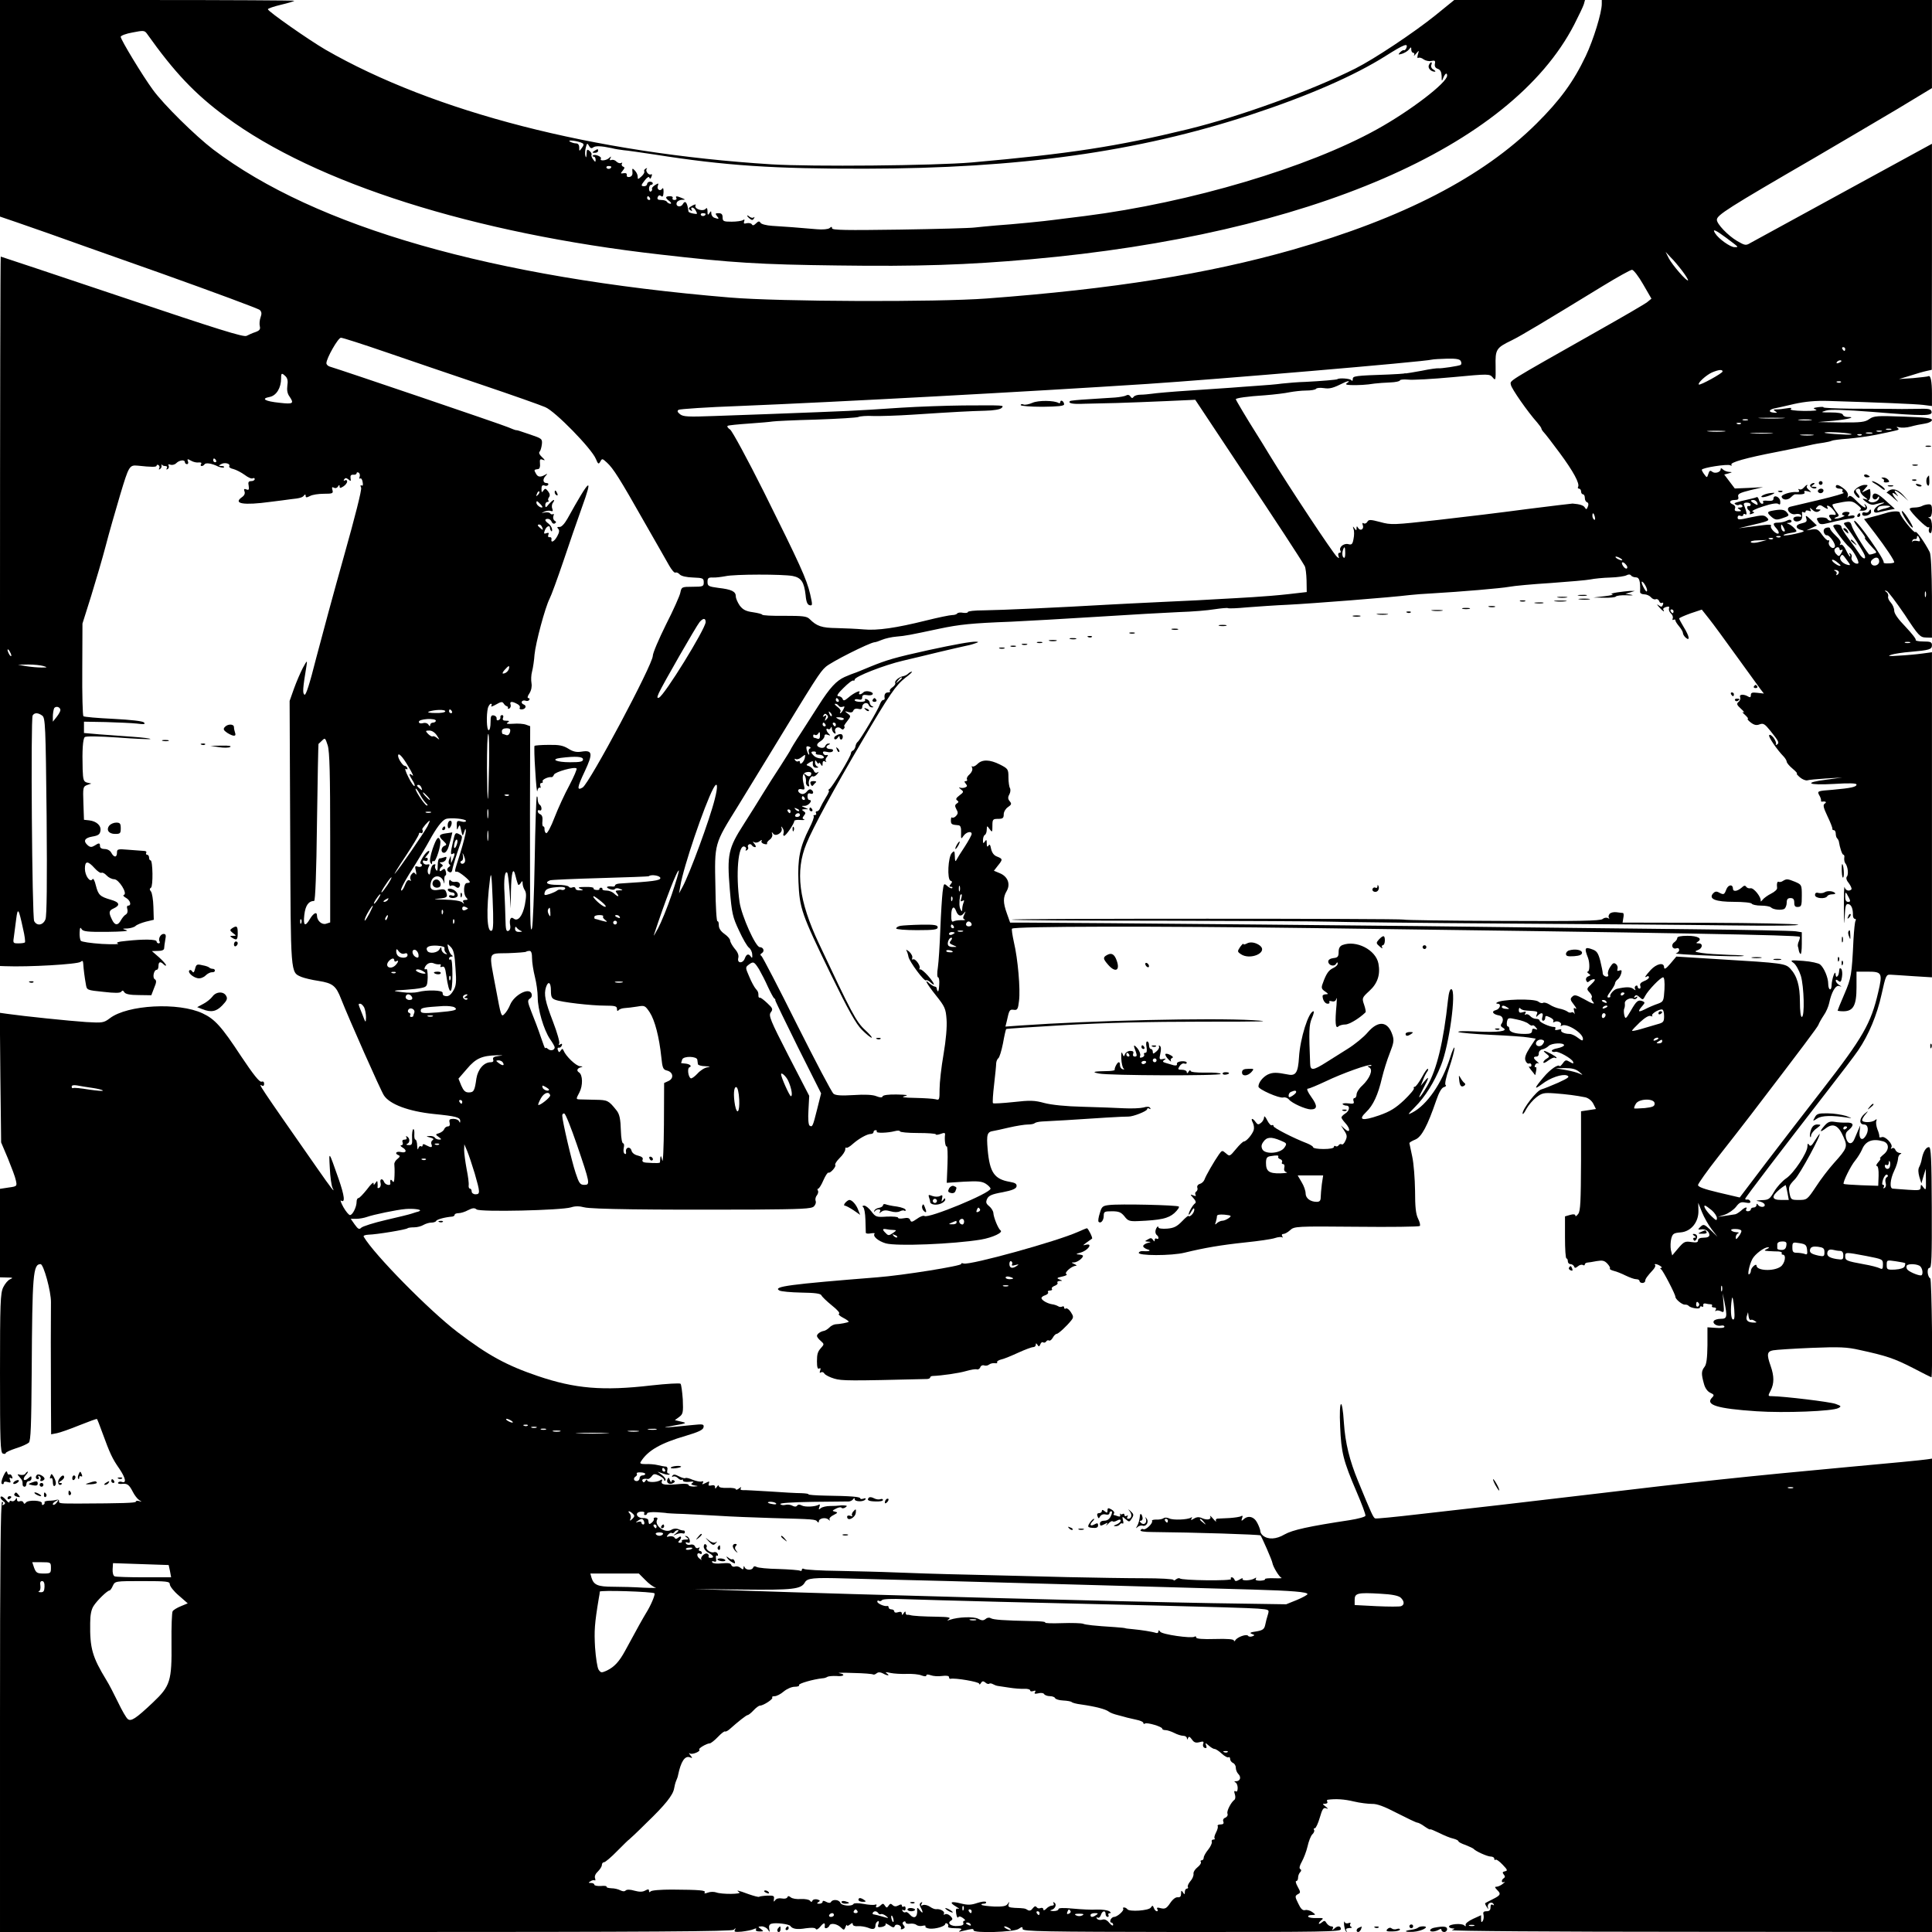 <?xml version="1.0" standalone="no"?>
<!DOCTYPE svg PUBLIC "-//W3C//DTD SVG 20010904//EN"
 "http://www.w3.org/TR/2001/REC-SVG-20010904/DTD/svg10.dtd">
<svg version="1.0" xmlns="http://www.w3.org/2000/svg"
 width="1024pt" height="1024pt" viewBox="0 0 1024 1024"
 preserveAspectRatio="xMidYMid meet">

<g transform="translate(0,1024) scale(0.1,-0.1)"
fill="#000000" stroke="none">
<path d="M0 9666 l0 -574 88 -30 c48 -17 125 -44 172 -60 47 -17 314 -112 595
-211 280 -100 515 -187 522 -194 10 -10 11 -20 4 -39 -5 -14 -7 -35 -4 -47 4
-16 -1 -23 -23 -31 -16 -5 -37 -15 -47 -20 -14 -9 -156 36 -659 205 -352 118
-642 215 -644 215 -2 0 -4 -846 -4 -1880 l0 -1880 28 -1 c122 -5 383 10 399
23 10 8 13 6 14 -8 2 -32 8 -78 14 -110 5 -32 5 -32 93 -41 61 -7 89 -7 95 1
5 8 10 7 16 -3 6 -10 30 -15 76 -15 l67 -1 15 39 c13 30 13 40 3 46 -13 8 -5
50 11 50 5 0 9 9 9 20 0 23 10 26 28 8 7 -7 12 -8 12 -4 0 5 -17 24 -37 42
l-38 33 33 1 c20 0 32 5 32 14 0 7 3 28 6 45 5 24 3 31 -9 31 -16 0 -30 -26
-21 -41 3 -5 0 -9 -5 -9 -6 0 -11 5 -11 10 0 12 -69 13 -161 3 -44 -4 -57 -9
-44 -14 11 -4 -27 -5 -85 -2 -59 4 -108 11 -112 17 -4 6 -7 26 -6 44 1 25 4
30 10 18 8 -13 30 -16 136 -15 79 1 118 4 102 9 -24 8 -24 8 6 9 16 1 36 7 42
13 7 7 32 17 55 23 l42 10 -2 69 c-1 37 -7 74 -13 81 -8 10 -8 15 0 20 12 7
10 145 -2 145 -5 0 -8 7 -8 15 0 8 -5 15 -11 15 -5 0 -7 5 -4 10 3 6 -2 10
-12 10 -10 1 -46 3 -80 6 -59 5 -63 4 -63 -15 0 -27 -16 -27 -30 -1 -6 12 -21
20 -35 20 -16 0 -25 6 -25 15 0 18 -5 19 -29 3 -15 -9 -23 -9 -35 1 -27 23
-18 40 23 47 30 5 40 11 43 29 6 28 -19 52 -59 57 l-28 3 -3 88 c-3 82 -2 88
19 96 l23 8 -22 5 c-19 5 -22 14 -24 70 -3 102 1 161 11 171 6 6 72 5 176 -2
92 -7 169 -10 172 -8 2 3 -40 8 -94 12 -54 4 -134 10 -178 13 l-80 7 0 30 0
30 115 -2 c63 -2 138 -5 165 -8 39 -5 47 -4 38 6 -7 7 -68 14 -163 19 -83 4
-154 10 -158 14 -4 4 -7 116 -6 249 l1 242 46 146 c25 81 60 200 77 265 17 66
52 188 77 272 46 153 49 158 93 154 74 -8 100 -8 100 0 0 5 5 6 10 3 6 -4 7
-11 4 -17 -4 -7 -2 -8 4 -4 6 4 10 12 8 19 -1 7 -1 9 1 5 3 -5 11 -8 19 -8 9
0 12 -5 8 -12 -4 -7 -3 -8 5 -4 6 4 8 12 5 18 -5 7 -1 9 9 5 9 -3 23 0 31 8
17 17 46 20 46 5 0 -5 5 -10 11 -10 6 0 9 7 5 15 -5 13 -2 14 17 3 12 -7 30
-11 41 -9 11 1 16 -2 12 -8 -4 -6 -3 -11 3 -11 5 0 12 4 15 9 7 10 39 5 73
-12 13 -5 26 -7 30 -4 3 4 -2 7 -13 7 -17 1 -17 2 -2 10 18 11 51 3 43 -11 -3
-5 7 -12 22 -15 15 -4 42 -18 60 -31 18 -14 37 -22 43 -18 5 3 10 1 10 -4 0
-6 -8 -11 -19 -11 -14 0 -17 -6 -13 -25 3 -20 1 -24 -12 -19 -12 5 -15 2 -10
-11 4 -10 -1 -22 -15 -31 -47 -34 11 -43 151 -24 40 5 89 11 108 14 49 5 64 9
72 21 5 6 8 5 8 -3 0 -10 5 -10 23 -1 12 7 45 12 73 12 47 0 51 2 46 20 -4 14
-2 18 8 12 7 -4 16 -2 21 6 6 10 9 11 9 1 0 -10 4 -10 20 0 11 7 20 19 20 26
0 7 -5 10 -12 6 -7 -4 -8 -3 -4 5 6 9 11 9 23 0 12 -11 14 -10 11 7 -2 13 2
19 15 18 9 -1 17 2 17 8 0 5 5 6 11 3 6 -4 8 -14 5 -22 -3 -8 -2 -12 3 -9 5 3
11 -5 13 -19 3 -15 1 -22 -5 -18 -7 4 -8 -1 -3 -12 4 -11 -32 -153 -90 -359
-53 -188 -119 -432 -148 -543 -35 -139 -55 -200 -62 -195 -11 7 -10 30 11 157
4 27 2 25 -20 -15 -13 -25 -34 -74 -47 -110 l-23 -65 3 -699 c3 -764 1 -738
60 -764 15 -6 56 -16 91 -21 75 -12 92 -26 119 -96 41 -104 210 -486 227 -511
31 -47 130 -84 262 -98 121 -12 144 -18 142 -39 0 -9 -2 -9 -6 0 -2 7 -16 13
-30 13 -20 0 -24 -4 -20 -20 3 -13 0 -20 -9 -20 -8 0 -17 -7 -20 -15 -3 -8
-15 -17 -27 -21 -20 -6 -20 -7 -2 -20 16 -12 16 -14 3 -14 -9 0 -20 5 -23 10
-3 6 -16 10 -28 9 -20 -1 -20 -2 3 -8 16 -4 21 -9 13 -14 -7 -4 -10 -14 -6
-22 6 -18 -1 -19 -28 -5 -13 8 -19 7 -19 0 0 -6 -4 -9 -9 -5 -5 3 -12 -3 -14
-12 -3 -10 -5 -3 -6 15 0 17 -5 32 -9 32 -5 0 -7 13 -6 30 1 16 -2 28 -6 25
-4 -3 -7 -23 -6 -45 2 -35 -1 -40 -18 -39 -12 0 -15 3 -9 6 16 6 17 29 1 39
-7 4 -8 3 -4 -4 4 -7 1 -12 -9 -12 -11 0 -15 -5 -11 -15 3 -8 0 -15 -7 -15 -7
0 -4 -5 5 -11 27 -15 22 -32 -7 -25 -25 6 -36 -8 -12 -17 8 -3 7 -9 -6 -19
-11 -8 -18 -21 -17 -29 1 -7 2 -34 1 -59 -1 -33 -4 -41 -11 -30 -9 13 -14 7
-11 -12 2 -15 -27 -8 -33 7 -8 22 -25 18 -19 -4 3 -10 0 -22 -6 -26 -6 -3 -11
-3 -10 2 1 4 1 15 0 23 -1 13 -2 13 -11 0 -8 -12 -10 -12 -10 -1 0 8 -16 -7
-35 -33 -20 -25 -40 -46 -45 -46 -6 0 -10 -9 -10 -20 0 -27 -21 -70 -35 -70
-6 0 -22 19 -35 42 -12 22 -18 38 -13 35 24 -15 19 24 -12 114 -54 153 -52
151 -47 59 2 -47 9 -94 14 -105 18 -35 -6 -4 -82 105 -310 444 -314 450 -291
436 6 -4 11 0 11 9 0 11 -5 15 -14 12 -10 -4 -43 37 -109 136 -103 157 -139
196 -203 226 -127 60 -398 46 -492 -26 -32 -24 -38 -25 -125 -20 -90 6 -331
31 -415 43 l-43 6 3 -343 4 -344 36 -85 c19 -47 39 -99 42 -116 7 -31 6 -32
-38 -38 l-46 -7 0 -235 0 -234 38 -1 c30 0 33 -2 16 -9 -11 -4 -28 -24 -37
-43 -15 -31 -17 -85 -17 -455 0 -364 2 -421 15 -426 8 -3 15 -2 15 2 0 5 25
16 55 26 30 9 60 23 68 30 10 11 13 90 15 377 3 515 7 569 47 569 16 0 56
-146 55 -202 -1 -58 -1 -325 0 -532 l1 -168 31 6 c16 3 70 22 119 42 50 20 91
35 93 33 2 -2 15 -35 29 -74 39 -107 52 -136 90 -190 33 -49 39 -79 12 -69 -7
3 -16 1 -19 -4 -3 -5 5 -8 18 -7 30 4 40 -3 60 -42 9 -18 24 -37 33 -43 17
-11 17 -11 1 -6 -10 3 -18 2 -18 -3 0 -7 -76 -9 -300 -10 -102 0 -109 0 -107
13 1 6 -5 9 -13 7 -8 -3 -27 -5 -42 -5 -14 -1 -24 -4 -22 -8 2 -4 0 -10 -6
-13 -6 -4 -9 -1 -8 7 4 16 -73 20 -85 4 -6 -8 -10 -8 -13 1 -3 7 -12 9 -20 6
-8 -3 -14 1 -14 8 0 12 -2 12 -9 0 -5 -7 -14 -10 -20 -7 -6 4 -11 2 -11 -5 0
-6 -9 -1 -19 12 -11 13 -23 21 -27 16 -4 -4 1 -13 11 -21 14 -10 15 -15 5 -21
-9 -5 -11 -4 -6 3 4 7 2 12 -3 12 -8 0 -11 -344 -11 -1140 l0 -1140 1938 0
c1537 0 1941 3 1951 12 11 11 12 10 6 -1 -6 -10 1 -12 36 -9 24 3 53 8 63 13
13 6 17 5 13 -2 -4 -6 4 -10 18 -10 23 0 24 1 8 13 -17 12 -17 13 4 14 12 0
27 -8 33 -17 10 -16 11 -15 7 4 -3 15 1 24 12 27 23 7 93 -2 100 -12 11 -16
36 -20 83 -12 31 4 49 3 52 -4 3 -6 14 0 25 14 18 22 26 21 22 -2 -2 -14 19
-8 25 6 6 16 42 10 63 -12 13 -13 16 -12 22 4 4 11 8 15 8 10 1 -5 8 -3 16 4
11 9 15 10 15 0 0 -6 12 -11 28 -9 15 1 38 -3 52 -8 28 -12 40 -8 40 12 0 8 5
17 11 21 7 4 9 0 5 -13 -6 -17 -3 -20 19 -16 13 3 22 10 19 15 -4 6 5 3 19 -6
18 -13 26 -14 29 -5 3 8 11 10 22 6 9 -4 14 -11 11 -17 -3 -6 1 -7 10 -4 11 5
13 10 5 19 -8 9 -8 15 0 20 5 3 10 1 10 -4 0 -6 10 -9 23 -7 12 2 28 -1 34 -6
7 -6 22 -8 33 -5 11 3 18 1 15 -3 -3 -5 7 -10 22 -12 31 -3 83 12 83 25 0 4 5
5 10 2 6 -4 8 -11 5 -16 -4 -5 13 -9 37 -9 33 0 40 -3 28 -11 -12 -8 -9 -9 10
-4 54 13 60 14 60 4 0 -16 211 -10 238 7 19 13 22 13 22 0 0 -13 108 -15 843
-16 749 0 844 1 844 15 0 18 -18 20 -36 2 -11 -9 -13 -9 -7 1 4 7 1 12 -8 12
-8 0 -19 8 -25 17 -8 14 -12 15 -25 4 -9 -7 -16 -10 -16 -6 0 4 7 13 15 19 12
9 7 11 -25 10 -22 -1 -43 2 -46 7 -3 5 5 9 18 9 23 1 23 1 3 16 -11 8 -28 13
-38 10 -13 -3 -23 7 -36 35 -18 36 -18 40 -3 49 16 8 16 11 0 40 -9 16 -13 30
-8 30 6 0 10 8 10 18 0 10 5 23 11 29 7 7 7 13 0 17 -6 4 -3 18 9 39 10 18 24
54 30 80 6 27 17 56 25 64 9 8 13 19 10 24 -4 5 -2 9 4 9 5 0 17 25 26 56 13
45 19 55 33 50 13 -5 13 -3 -2 9 -18 14 -18 15 -2 15 9 0 14 5 11 10 -3 6 -3
10 2 11 43 6 88 3 138 -9 33 -8 77 -13 97 -13 26 1 64 -13 133 -49 53 -27 101
-50 106 -50 6 0 24 -9 40 -21 16 -11 29 -18 29 -15 0 3 21 -6 48 -19 26 -13
59 -27 75 -30 15 -4 27 -10 27 -14 0 -4 17 -13 38 -20 20 -8 39 -17 42 -20 11
-13 73 -41 91 -41 10 0 19 -5 19 -12 0 -6 3 -8 7 -5 3 4 20 -8 37 -26 26 -27
28 -32 13 -35 -14 -3 -15 -7 -7 -17 8 -9 8 -15 0 -20 -14 -9 -13 -27 2 -20 7
4 4 -1 -6 -9 -11 -9 -26 -16 -34 -16 -11 0 -10 -3 2 -16 23 -22 20 -29 -22
-50 -20 -10 -39 -20 -40 -21 -2 -1 1 -10 8 -20 9 -14 10 -15 6 -1 -5 19 20 33
30 16 4 -7 3 -8 -4 -4 -8 5 -12 0 -12 -13 0 -15 -6 -21 -21 -21 -16 0 -20 -5
-16 -19 2 -10 1 -25 -4 -32 -6 -10 -9 -8 -9 8 l0 22 -42 -19 c-24 -11 -42 -25
-40 -32 2 -9 0 -10 -7 -3 -13 13 -81 7 -81 -6 0 -5 8 -9 18 -10 14 0 14 -2 -3
-9 -11 -5 538 -9 1263 -9 l1282 -1 0 1255 0 1254 -27 -4 c-16 -3 -201 -21
-413 -40 -531 -49 -817 -79 -1400 -149 -113 -13 -308 -36 -435 -51 -126 -14
-328 -37 -448 -51 -120 -14 -222 -24 -228 -22 -10 3 -20 25 -91 198 -45 109
-68 202 -75 308 -9 144 -27 128 -20 -19 6 -139 16 -180 88 -348 27 -63 48
-119 46 -125 -2 -6 -39 -16 -83 -23 -218 -33 -304 -52 -346 -76 -44 -26 -87
-28 -114 -6 -8 6 -14 17 -14 24 0 6 -7 26 -16 43 -17 34 -49 42 -73 19 -11
-10 -13 -9 -8 6 5 12 3 16 -5 11 -6 -4 -34 -8 -62 -10 -28 -1 -57 -3 -64 -3
-7 -1 -10 -7 -7 -13 4 -7 -3 -2 -15 12 -12 14 -19 20 -16 13 9 -16 -15 -22
-42 -10 -17 8 -29 7 -44 -2 -15 -9 -18 -10 -13 0 5 8 4 10 -3 5 -19 -11 -95
-14 -115 -4 -10 5 -24 6 -30 1 -7 -5 -24 -8 -39 -7 -15 0 -25 -3 -22 -7 7 -11
-34 -51 -46 -44 -5 3 -11 1 -15 -5 -4 -6 18 -10 62 -10 221 -2 569 -13 574
-18 7 -9 61 -131 63 -146 4 -22 36 -74 48 -79 7 -2 -11 -3 -39 -2 -29 1 -51
-1 -48 -5 2 -4 -9 -7 -26 -8 -19 0 -27 3 -23 10 5 7 2 8 -7 2 -19 -12 -70 -14
-63 -2 3 5 -4 4 -16 -4 -18 -10 -24 -10 -27 0 -3 6 -9 12 -14 12 -6 0 -8 -4
-4 -9 6 -11 -261 -8 -272 3 -3 3 -12 1 -20 -5 -7 -6 -13 -8 -13 -3 0 5 -71 9
-158 9 -86 0 -269 3 -407 6 -137 4 -371 9 -520 13 -148 3 -326 9 -395 12 -69
3 -202 6 -295 8 -94 1 -176 6 -183 10 -7 4 -12 2 -12 -4 0 -6 -4 -8 -10 -5 -5
3 -56 7 -113 9 -57 1 -109 6 -117 11 -9 5 -15 4 -18 -3 -5 -16 -39 -15 -45 1
-4 9 -6 8 -6 -2 -1 -11 -4 -11 -16 -1 -8 7 -21 10 -29 7 -8 -3 -17 0 -20 8 -3
10 -17 12 -50 9 -25 -3 -47 -1 -51 5 -3 7 0 8 9 5 11 -4 14 0 11 15 -2 12 0
19 5 16 6 -3 7 1 4 9 -3 8 -12 12 -20 9 -16 -6 -46 15 -39 27 3 5 1 11 -5 15
-5 3 -10 -2 -10 -13 0 -10 11 -25 25 -32 28 -15 33 -27 10 -27 -8 0 -12 4 -9
8 2 4 0 10 -6 14 -13 8 -42 -20 -32 -31 4 -5 -1 -2 -10 5 -18 13 -15 36 3 26
5 -4 9 -1 9 4 0 6 -5 11 -11 11 -5 0 -7 5 -3 12 4 7 3 8 -5 4 -6 -4 -14 -1
-17 7 -3 8 -13 13 -24 10 -10 -3 -21 0 -24 6 -4 7 -1 9 8 5 10 -4 14 0 12 12
-2 10 -9 20 -17 22 -11 3 -11 1 1 -7 12 -9 11 -11 -8 -11 -13 0 -21 -4 -18 -8
3 -5 -2 -9 -10 -9 -10 0 -11 4 -4 11 15 15 12 30 -4 17 -11 -9 -16 -9 -21 -1
-4 7 -16 9 -27 7 -16 -4 -17 -3 -7 9 6 7 15 12 19 9 5 -3 11 -1 15 5 3 5 11
10 18 10 6 0 2 -7 -9 -16 -19 -15 -19 -15 1 -6 11 5 26 7 33 5 6 -3 12 0 12 6
0 6 -3 10 -7 9 -5 0 -16 2 -27 7 -11 5 -26 4 -37 -3 -35 -22 -95 24 -75 56 3
5 -1 9 -9 9 -8 0 -12 -4 -10 -8 3 -3 -2 -12 -10 -19 -15 -12 -16 -11 -19 13 0
6 -13 12 -28 11 -35 0 -46 31 -11 34 14 1 21 -2 18 -8 -3 -6 -1 -10 4 -10 6 0
11 4 11 9 0 5 24 8 53 6 28 -2 52 -4 52 -5 0 0 38 -3 85 -4 47 -2 132 -7 190
-10 58 -4 186 -9 285 -12 218 -6 228 -6 237 -19 5 -6 8 -6 8 1 0 17 36 24 51
10 8 -7 10 -7 6 0 -4 6 6 17 21 24 23 12 24 14 8 18 -17 4 -16 5 5 16 13 7 26
9 29 5 3 -5 12 -4 20 1 12 8 11 10 -5 11 -11 1 -24 0 -30 -1 -5 -1 -26 -2 -45
-2 -19 0 -41 -5 -49 -11 -12 -10 -13 -9 -8 6 4 11 3 16 -3 12 -18 -11 -73 -14
-91 -4 -11 6 -20 5 -24 -1 -4 -6 -13 -7 -24 -1 -10 6 -27 8 -38 5 -12 -3 -23
-1 -27 4 -4 6 60 10 172 12 97 1 184 2 192 2 8 1 18 6 22 12 6 8 8 8 8 0 0
-14 48 -15 57 -1 4 6 0 8 -10 4 -10 -3 -17 -3 -17 1 0 9 -49 13 -187 15 -50 1
-90 4 -88 7 2 3 -16 5 -38 6 -23 0 -98 4 -167 9 -69 4 -133 8 -143 7 -11 0
-15 4 -10 11 4 7 0 6 -10 -2 -9 -7 -17 -9 -17 -4 0 5 -20 8 -45 7 -28 -1 -45
2 -45 10 0 6 -5 4 -10 -4 -8 -12 -10 -12 -10 -1 0 8 -7 11 -19 8 -14 -3 -18
-1 -14 10 5 13 3 13 -17 3 -18 -9 -21 -9 -15 0 5 8 3 11 -6 8 -8 -3 -29 2 -48
9 -18 8 -35 12 -38 9 -3 -3 -18 1 -34 9 -20 11 -30 12 -35 3 -4 -6 -3 -8 4 -4
6 3 17 0 25 -8 8 -8 17 -12 21 -9 3 4 6 2 6 -4 0 -6 14 -9 33 -7 22 3 27 1 18
-5 -11 -7 -9 -10 10 -14 23 -4 22 -4 -3 -6 -16 0 -28 3 -28 8 0 6 -19 8 -42 6
-82 -8 -107 -5 -100 14 4 10 1 12 -9 5 -20 -12 -69 -12 -69 1 0 5 -4 4 -9 -4
-6 -9 -11 -10 -15 -2 -7 10 6 16 28 12 4 -1 14 6 20 14 10 14 16 15 39 4 15
-7 27 -17 27 -22 0 -6 3 -7 7 -3 4 4 -3 16 -17 27 l-25 19 29 -10 c16 -6 31
-8 34 -5 3 3 1 5 -5 5 -6 0 -9 8 -6 18 3 11 -1 19 -9 19 -7 0 -26 4 -43 8 -16
4 -45 6 -63 5 -25 0 -32 3 -26 12 37 60 105 99 239 138 67 20 91 31 94 45 3
17 -2 18 -60 12 -161 -16 -177 -17 -99 -3 70 12 73 14 41 21 l-34 8 23 17 c20
15 22 23 19 93 -3 41 -8 79 -12 83 -4 4 -74 0 -155 -9 -257 -30 -405 -17 -602
50 -165 56 -264 110 -424 232 -151 115 -444 413 -498 506 -4 6 7 10 25 11 44
1 201 27 207 34 3 3 19 5 35 5 17 0 39 6 50 13 11 6 29 12 41 12 12 0 24 4 26
9 3 8 47 20 86 23 6 1 12 5 12 10 0 4 9 8 20 8 12 0 35 7 51 16 24 12 34 13
45 4 17 -15 451 -5 501 11 21 7 44 7 70 0 39 -10 341 -14 890 -12 262 2 315 4
327 17 8 8 13 21 9 29 -3 9 0 22 7 30 6 8 9 19 5 25 -3 5 -3 10 2 10 4 0 17
20 27 44 11 25 23 43 27 41 9 -6 44 34 36 41 -3 4 7 20 23 36 17 16 30 37 30
45 0 9 3 14 6 10 3 -3 19 6 34 20 33 29 76 53 96 53 8 0 14 5 14 10 0 6 5 10
11 10 5 0 8 -3 6 -7 -6 -10 58 -8 96 2 15 4 27 3 27 -1 0 -5 43 -9 95 -9 52 0
95 -3 95 -7 0 -4 11 -3 25 2 19 7 25 7 24 -3 -4 -29 2 -68 9 -63 4 2 6 -40 4
-94 l-4 -99 91 6 c74 4 95 2 116 -11 14 -9 25 -21 25 -26 0 -24 -328 -159
-350 -145 -6 4 -24 -3 -40 -15 -26 -18 -31 -19 -36 -6 -4 11 -14 13 -35 9 -16
-3 -29 -2 -29 3 0 5 -27 7 -59 6 -56 -4 -60 -2 -82 27 -13 17 -30 31 -38 31
-10 0 -12 -3 -6 -8 6 -4 11 -34 12 -67 1 -33 2 -64 2 -69 1 -4 12 -6 26 -3 14
2 23 2 21 -1 -13 -13 18 -40 59 -52 59 -16 356 -4 504 20 63 11 120 38 104 49
-12 8 -37 69 -38 93 -1 10 -11 26 -22 35 -17 14 -19 21 -11 39 8 17 25 25 82
35 52 10 72 19 74 31 2 13 -6 19 -35 24 -83 14 -107 50 -118 170 -7 83 -3 95
31 100 7 1 44 9 82 18 39 9 84 16 100 16 16 0 32 3 36 7 4 4 21 8 39 9 18 1
75 4 127 7 146 10 313 20 330 19 25 -1 100 29 100 39 0 6 5 7 12 3 6 -4 8 -3
4 4 -4 7 -17 8 -36 2 -16 -4 -62 -6 -102 -4 -40 2 -138 6 -218 8 -91 2 -167
10 -205 20 -51 14 -75 15 -163 5 -57 -6 -106 -9 -109 -6 -3 3 0 48 6 99 6 51
11 102 11 113 1 11 6 22 11 26 6 3 17 39 25 79 7 40 15 74 17 76 1 2 142 11
312 21 208 12 447 18 725 18 330 0 385 1 270 8 -225 13 -856 -2 -1228 -28
l-83 -6 7 28 c13 60 15 64 37 61 19 -3 23 3 28 47 8 62 -6 223 -27 311 -8 37
-13 69 -10 72 13 13 763 14 1601 3 1914 -25 2564 -37 2574 -46 2 -2 0 -12 -4
-22 -5 -10 -7 -22 -6 -28 2 -5 4 -15 5 -22 1 -7 5 -16 9 -19 4 -4 7 20 7 54
l0 61 -32 5 c-18 3 -265 8 -548 11 -283 3 -688 8 -900 10 -366 6 -2434 25
-2626 25 l-90 0 -17 48 c-21 58 -21 86 -1 120 21 37 5 77 -37 94 l-31 13 21
27 c27 33 26 36 -4 48 -17 6 -27 20 -32 41 -4 22 -8 27 -14 17 -6 -9 -9 -5 -9
12 0 20 -2 22 -10 10 -8 -12 -10 -11 -10 7 0 12 4 25 10 28 6 3 10 16 10 28 1
22 1 22 15 3 14 -19 15 -18 15 17 0 34 2 37 30 37 25 0 30 4 30 24 0 13 10 30
22 38 19 13 21 18 10 31 -10 12 -11 21 -2 37 6 11 7 26 3 33 -4 6 -8 32 -8 57
0 43 -2 46 -45 68 -54 27 -94 28 -119 3 -11 -11 -23 -16 -27 -13 -4 4 -5 0 -1
-9 3 -9 -3 -23 -14 -33 -11 -9 -17 -21 -14 -26 3 -6 1 -10 -6 -10 -9 0 -9 -3
0 -14 9 -11 8 -15 -5 -20 -9 -3 -21 -3 -27 0 -7 3 -4 -1 5 -9 17 -13 17 -15
-7 -33 -17 -13 -21 -20 -12 -26 9 -6 9 -10 -2 -17 -10 -7 -11 -13 -2 -30 10
-17 9 -24 -2 -36 -8 -8 -17 -11 -21 -8 -3 4 -6 -3 -6 -15 0 -21 4 -23 40 -26
11 -1 15 -12 14 -39 -1 -35 0 -36 13 -17 15 21 43 27 43 10 0 -6 -17 -37 -37
-68 -21 -31 -41 -64 -45 -72 -4 -9 -7 -1 -7 20 -1 31 -3 33 -16 19 -20 -20
-26 -140 -7 -147 10 -3 10 -7 1 -18 -9 -11 -8 -14 1 -14 8 0 10 -3 7 -7 -4 -3
-15 1 -26 11 -18 16 -19 15 -25 -32 -3 -26 -9 -115 -12 -197 -3 -83 -9 -174
-13 -202 -5 -30 -4 -53 1 -53 5 0 8 -18 6 -40 -1 -22 -4 -37 -7 -34 -3 3 -6
10 -6 15 0 5 -4 9 -10 10 -5 0 -18 8 -28 16 -32 30 -17 1 34 -63 47 -59 52
-70 56 -127 3 -38 -3 -109 -16 -185 -12 -68 -21 -151 -21 -184 0 -58 -1 -60
-22 -54 -13 3 -61 6 -108 7 -61 1 -76 4 -55 9 23 6 12 8 -42 9 -42 1 -73 -3
-75 -10 -2 -7 -13 -7 -33 1 -19 8 -62 10 -121 6 -65 -4 -95 -2 -106 7 -9 6
-96 172 -194 367 -97 195 -182 358 -188 363 -8 5 -7 10 3 16 15 10 7 31 -12
31 -22 0 -96 165 -107 238 -21 149 -8 308 26 295 8 -3 11 -10 7 -16 -3 -6 -1
-7 6 -3 6 4 9 11 6 16 -3 5 -1 11 4 14 5 4 12 2 16 -4 3 -5 11 -10 17 -10 6 0
5 7 -3 17 -10 12 -11 15 -1 9 7 -4 20 -2 29 6 9 7 14 8 10 2 -4 -7 2 -14 13
-17 11 -3 18 -2 16 2 -3 4 3 13 14 21 10 7 16 20 13 29 -4 13 -3 13 5 3 13
-19 52 5 45 27 -4 13 -3 14 5 2 6 -8 8 -20 5 -28 -3 -7 -1 -13 3 -13 10 0 54
65 54 79 0 4 15 7 33 5 17 -1 26 0 19 3 -10 4 -10 8 -1 20 10 12 10 16 -2 24
-11 7 -10 9 6 10 l20 0 -20 9 c-19 8 -19 9 1 9 21 1 44 31 24 31 -6 0 -10 9
-10 20 0 13 5 18 15 14 17 -7 21 11 4 21 -6 4 -16 -1 -23 -11 -8 -10 -20 -15
-30 -11 -22 9 -20 30 3 24 16 -4 18 -1 12 22 -12 47 -7 66 17 69 12 2 22 -1
22 -6 0 -17 -13 -22 -28 -9 -13 10 -14 9 -7 -3 5 -8 8 -22 7 -32 -2 -9 2 -20
9 -24 7 -4 10 -2 7 7 -7 17 10 51 21 44 5 -2 15 3 22 12 10 12 10 15 1 9 -7
-4 -15 -1 -18 9 -4 9 -15 20 -25 24 -18 6 -18 7 1 19 11 7 20 9 19 5 -4 -22 3
-33 19 -32 10 0 12 3 5 6 -7 2 -13 12 -13 21 0 15 2 15 10 2 5 -8 10 -10 10
-5 0 6 5 3 10 -5 8 -13 10 -12 10 3 0 12 4 16 13 11 6 -4 9 -4 5 1 -4 4 -3 14
4 22 9 11 8 13 -2 11 -7 -2 -15 3 -17 10 -4 9 2 11 20 7 14 -4 28 -2 31 4 4 7
-1 11 -13 11 -23 0 -28 15 -8 23 9 4 9 6 -1 6 -7 1 -15 -5 -18 -13 -3 -8 -13
-12 -25 -9 -24 7 -24 20 1 35 11 7 20 19 20 26 0 9 6 12 18 7 14 -5 15 -4 5 6
-15 15 -17 33 -4 25 5 -4 12 0 14 6 4 8 6 7 6 -4 1 -9 6 -20 13 -24 7 -5 9 -2
5 9 -7 18 16 30 31 15 6 -6 12 -6 16 1 4 6 4 11 1 11 -4 0 3 12 15 27 20 26
21 28 3 41 -17 13 -17 14 3 8 14 -4 24 -2 27 8 4 9 14 12 26 9 14 -4 21 -1 21
10 0 20 27 29 34 11 3 -8 11 -14 18 -13 10 0 10 2 0 6 -6 2 -12 11 -12 18 0 7
-7 16 -16 19 -8 3 -12 2 -9 -4 4 -6 -7 -10 -24 -10 -17 0 -31 4 -31 9 0 5 9 7
20 4 14 -4 20 0 20 11 0 12 7 15 25 12 13 -3 27 -1 30 4 8 13 -36 23 -48 11
-14 -14 -30 -15 -22 -1 10 16 -31 -3 -58 -27 -20 -17 -27 -19 -31 -7 -3 8 -13
14 -22 14 -12 0 -4 14 27 44 24 24 47 42 52 39 4 -2 7 0 7 5 0 16 157 77 255
100 50 12 140 33 200 48 61 14 119 28 130 30 11 2 34 7 50 13 22 7 25 9 9 10
-26 1 -111 -14 -254 -45 -177 -39 -220 -52 -306 -87 -43 -18 -82 -34 -87 -35
-4 -1 -27 -10 -50 -20 -44 -20 -78 -56 -139 -152 -19 -30 -60 -94 -91 -142
-32 -48 -57 -90 -57 -92 0 -2 -24 -40 -52 -84 -29 -44 -71 -110 -93 -146 -22
-36 -68 -110 -102 -163 -83 -129 -90 -162 -75 -345 11 -130 15 -148 49 -220
20 -44 44 -85 53 -91 9 -7 17 -23 17 -37 2 -16 -1 -20 -6 -12 -12 19 -24 17
-33 -7 -10 -29 -42 -28 -35 1 4 14 -2 31 -19 50 -13 16 -24 36 -24 43 0 8 -13
23 -30 35 -20 14 -30 30 -30 46 0 14 -3 23 -7 21 -5 -3 -10 79 -11 181 -5 235
-7 226 119 429 20 32 94 153 164 268 251 412 270 442 301 470 28 26 229 127
259 131 6 0 24 6 40 13 17 7 51 15 77 17 48 4 68 8 228 42 105 22 167 29 380
37 80 4 285 15 455 26 171 11 366 22 435 25 69 2 153 9 188 15 34 5 66 8 70 6
4 -3 50 -1 102 4 52 4 151 11 220 14 120 6 546 39 640 51 25 3 79 7 120 9 155
9 367 27 410 35 25 5 124 14 220 20 96 7 191 15 210 19 19 4 66 9 105 10 38 1
77 7 86 12 11 6 20 5 24 -1 3 -5 15 -10 26 -10 18 0 24 -20 22 -77 -1 -7 9
-13 22 -13 12 0 28 -7 35 -15 7 -9 19 -14 26 -11 7 3 15 -2 18 -10 3 -9 10
-12 16 -9 6 3 7 -1 4 -10 -5 -13 -9 -13 -23 -3 -11 8 -10 5 3 -10 19 -22 32
-30 22 -13 -3 5 4 11 15 14 15 4 19 2 15 -8 -2 -7 2 -19 10 -26 8 -7 13 -18
10 -26 -3 -8 -1 -11 4 -8 6 3 10 2 10 -3 0 -5 9 -19 20 -32 11 -13 20 -29 20
-35 0 -7 7 -18 15 -25 24 -20 19 8 -10 55 -13 22 -25 43 -25 47 0 3 27 15 60
27 l60 20 38 -48 c21 -26 86 -115 145 -197 59 -82 116 -160 126 -174 l20 -26
-35 4 c-27 3 -34 1 -34 -12 0 -11 -4 -14 -12 -9 -24 15 -51 14 -45 -1 3 -8 0
-20 -8 -26 -12 -10 -10 -16 13 -37 15 -13 20 -22 12 -18 -8 4 -4 -3 9 -14 13
-12 19 -21 15 -21 -5 0 2 -9 15 -19 18 -14 31 -17 48 -10 19 7 27 2 56 -34 45
-56 49 -64 36 -73 -7 -4 -9 -3 -6 2 3 5 -3 20 -12 33 -10 13 -21 20 -24 14 -5
-8 40 -75 78 -114 8 -9 15 -21 15 -26 0 -6 14 -23 31 -37 17 -14 27 -26 23
-26 -4 0 3 -9 16 -20 13 -11 30 -18 39 -16 9 3 54 7 101 10 l85 5 -82 -11
c-128 -16 -103 -31 37 -23 80 5 120 4 120 -3 0 -13 -28 -19 -127 -28 -80 -6
-82 -7 -71 -28 7 -11 11 -24 10 -29 -1 -4 1 -6 5 -6 19 3 27 -2 15 -10 -11 -7
-8 -20 14 -67 16 -33 27 -62 26 -66 -1 -5 2 -8 8 -8 5 0 10 -8 10 -18 0 -10 3
-22 8 -26 4 -4 7 -11 8 -14 6 -37 18 -72 24 -72 5 0 7 -8 5 -17 -1 -10 1 -23
6 -29 13 -16 18 -58 8 -70 -6 -7 -2 -21 11 -36 10 -14 16 -28 13 -32 -12 -12
-32 -6 -36 12 -3 9 -4 -41 -4 -113 1 -78 2 -99 4 -52 3 66 6 78 20 75 16 -3
25 -25 24 -60 0 -10 5 -18 10 -18 6 0 7 -5 4 -10 -4 -6 -8 -50 -11 -98 -9
-192 -12 -206 -48 -290 -20 -46 -36 -86 -36 -88 0 -2 13 -4 30 -4 53 0 70 31
70 127 l0 83 60 0 c75 0 79 -7 55 -109 -38 -165 -81 -240 -297 -518 -85 -109
-218 -282 -296 -384 l-141 -186 -111 26 c-76 18 -110 30 -110 40 0 7 48 75
107 150 59 75 136 174 172 221 279 365 353 464 359 478 3 9 16 32 28 50 13 18
25 47 29 65 12 58 34 97 53 91 16 -5 16 -5 -1 6 -9 6 -17 16 -17 22 0 7 4 7
14 -1 11 -9 15 -5 19 21 3 18 1 37 -4 43 -6 5 -9 4 -10 -3 -3 -26 -4 -31 -12
-38 -4 -4 -7 1 -8 12 -1 29 -20 -24 -21 -58 -1 -34 -18 -26 -18 8 0 32 -22 85
-43 102 -8 7 -48 16 -89 19 -69 5 -72 4 -51 -11 12 -9 29 -40 38 -68 17 -58
21 -218 5 -218 -6 0 -10 33 -10 80 0 86 -15 138 -52 177 -25 26 -43 29 -363
48 l-240 15 -32 -38 c-23 -27 -32 -32 -33 -19 0 28 -39 20 -71 -14 -29 -32
-37 -45 -19 -34 5 3 10 1 10 -5 0 -6 -12 -15 -26 -20 -17 -7 -24 -15 -20 -25
3 -8 1 -15 -4 -15 -6 0 -10 5 -10 11 0 5 -5 7 -10 4 -6 -4 -7 -12 -3 -18 4 -7
1 -7 -9 1 -15 12 -40 12 -88 1 -17 -4 -40 -31 -35 -40 2 -3 -2 -6 -10 -6 -9 0
-6 10 11 32 13 18 24 37 24 42 0 6 6 16 14 22 8 6 16 21 19 32 4 16 2 19 -10
15 -10 -4 -13 -2 -10 8 3 8 0 20 -8 26 -11 9 -17 6 -30 -14 -10 -14 -15 -32
-12 -40 4 -9 0 -13 -11 -12 -9 2 -17 9 -17 17 0 8 -6 37 -13 66 -11 42 -19 53
-42 61 -40 15 -44 8 -23 -45 10 -28 9 -73 -2 -73 -5 0 -3 -4 5 -10 12 -8 12
-10 -2 -15 -10 -4 -14 -13 -11 -21 4 -11 9 -12 16 -5 6 6 18 11 25 11 10 0 5
-9 -13 -26 -26 -24 -27 -26 -9 -45 9 -10 14 -22 11 -26 -4 -3 -2 -12 4 -20 17
-19 3 -16 -48 13 -39 21 -48 23 -60 11 -12 -11 -10 -18 9 -42 12 -16 17 -25 9
-21 -10 7 -12 3 -7 -15 3 -13 3 -18 0 -11 -3 6 -10 9 -15 6 -6 -3 -15 -1 -22
5 -7 5 -25 12 -41 15 -15 3 -39 12 -52 21 -14 9 -29 13 -35 10 -5 -4 -17 -1
-25 6 -22 18 -203 13 -222 -6 -3 -3 0 -5 6 -5 21 0 13 -28 -10 -34 -25 -6 -16
-22 17 -28 21 -3 27 -25 13 -45 -6 -7 -3 -15 9 -21 31 -18 -28 -25 -145 -19
-58 3 -99 2 -92 -3 8 -4 87 -11 175 -15 88 -4 177 -10 197 -14 l38 -6 -31 -47
c-21 -33 -29 -53 -24 -68 4 -12 12 -19 19 -17 7 3 13 -1 13 -9 0 -7 -5 -10
-11 -7 -6 4 -2 -4 9 -18 11 -13 20 -25 21 -27 1 -2 4 8 6 22 3 14 1 23 -3 20
-5 -3 -6 2 -3 10 3 9 11 13 18 10 6 -3 3 1 -6 9 -22 17 -23 27 -4 27 8 0 13 8
12 17 0 10 8 19 18 21 11 2 26 10 34 18 15 16 82 19 82 4 0 -5 -16 -12 -35
-16 -19 -3 -32 -10 -30 -15 3 -4 11 -6 18 -4 15 6 89 -36 95 -53 3 -11 1 -11
-18 0 -19 11 -23 11 -36 -7 -8 -11 -16 -18 -17 -16 -7 13 -50 -16 -86 -59 -50
-59 -52 -69 -8 -36 44 34 107 55 132 46 17 -7 9 -13 -45 -38 -36 -16 -76 -32
-90 -36 -25 -6 -100 -103 -100 -128 1 -7 10 4 20 24 11 20 35 48 53 62 30 23
40 25 98 21 65 -5 112 -11 162 -21 16 -4 33 -17 42 -34 l14 -28 -39 -6 -40 -6
0 -263 c-1 -214 -3 -266 -15 -281 -8 -11 -15 -15 -15 -9 0 7 -10 9 -27 4 l-28
-8 0 -111 c0 -62 3 -112 8 -112 4 0 7 -7 7 -15 0 -8 6 -15 14 -15 8 0 16 -6
19 -12 3 -10 7 -10 20 0 9 8 21 11 27 7 5 -3 10 -2 10 3 0 5 6 9 13 10 6 0 29
4 50 8 31 5 41 3 57 -14 10 -11 16 -22 13 -25 -3 -4 6 -9 21 -13 14 -3 43 -15
63 -25 21 -10 45 -19 55 -19 10 0 18 -4 18 -10 0 -5 7 -10 15 -10 8 0 15 5 15
10 0 11 9 24 42 60 9 10 14 21 11 24 -10 10 11 7 27 -4 8 -5 11 -10 5 -10 -7
0 -7 -3 0 -8 10 -7 75 -132 75 -145 0 -13 35 -42 50 -42 8 1 17 -2 20 -6 10
-12 60 -20 60 -9 0 6 5 8 10 5 6 -4 9 -1 8 7 -2 7 4 11 12 9 8 -2 20 -4 27 -4
7 0 10 -4 7 -9 -3 -4 2 -8 11 -8 10 0 13 -5 9 -12 -4 -7 -4 -10 1 -6 4 4 16 3
26 -2 17 -9 18 -6 14 42 l-4 53 9 -45 c16 -81 14 -90 -19 -90 -17 0 -33 -5
-37 -11 -9 -14 16 -30 39 -25 9 2 17 0 17 -6 0 -6 -19 -8 -45 -6 l-45 3 0 -95
c-1 -68 -5 -101 -15 -114 -18 -23 -18 -38 -4 -89 6 -24 19 -42 34 -49 20 -9
22 -13 10 -25 -39 -39 25 -59 235 -73 147 -10 404 0 434 17 17 9 15 11 -15 22
-30 11 -272 40 -337 41 -22 0 -22 1 -7 30 19 37 19 76 0 130 -22 62 -19 77 13
83 16 3 108 9 204 13 149 6 188 4 254 -11 143 -31 184 -45 282 -95 53 -28 98
-50 99 -50 8 0 2 520 -6 524 -16 10 -19 56 -4 56 11 0 13 53 12 320 -1 258 -4
320 -15 320 -16 0 -31 -26 -38 -63 -2 -14 -9 -34 -14 -43 -6 -11 -5 -29 1 -51
l11 -35 11 38 12 39 1 -59 c1 -53 0 -57 -13 -40 -13 18 -14 18 -15 1 0 -16 -8
-17 -67 -13 -38 3 -74 5 -80 6 -19 0 -15 49 7 95 11 22 19 50 20 62 0 12 6 24
13 26 7 4 6 6 -4 6 -9 1 -20 8 -23 17 -3 8 -11 12 -17 8 -8 -5 -9 -3 -4 5 10
16 -33 61 -51 54 -8 -3 -14 -2 -13 3 1 5 -3 22 -10 38 -6 16 -9 36 -6 44 4 11
2 12 -7 5 -17 -14 -68 -14 -68 0 0 6 8 20 18 31 17 21 17 21 -6 2 -28 -24 -29
-56 -2 -56 24 0 27 -37 5 -66 -18 -24 -34 -6 -28 34 l3 27 -11 -25 c-6 -14
-15 -35 -20 -47 -12 -31 -35 -29 -44 4 -5 21 -2 32 14 44 30 25 26 40 -11 39
-18 -1 -47 1 -64 4 -25 4 -36 -1 -53 -20 -29 -33 -26 -39 8 -13 38 28 66 14
92 -47 23 -52 20 -60 -51 -139 -27 -30 -70 -86 -95 -125 -46 -69 -48 -70 -90
-70 -41 0 -43 1 -50 36 -6 33 -3 41 28 73 28 28 143 241 131 241 -1 0 -12 -16
-25 -36 -16 -27 -24 -32 -30 -22 -6 9 -9 8 -9 -8 0 -33 -72 -142 -112 -169
-21 -14 -49 -45 -64 -70 -24 -41 -29 -45 -67 -46 -29 -2 -34 -3 -15 -6 14 -2
29 -10 31 -17 6 -16 -25 -17 -35 -2 -5 8 -8 7 -8 -1 0 -7 -7 -13 -15 -13 -8 0
-15 -4 -15 -10 0 -5 -7 -10 -16 -10 -8 0 -12 5 -9 10 10 16 -7 12 -27 -7 -11
-9 -24 -18 -31 -19 -7 -1 -30 -5 -52 -8 l-40 -6 37 12 c20 7 47 26 59 41 18
24 27 28 51 23 21 -4 28 -2 25 7 -2 6 -10 11 -16 9 -6 -1 -11 1 -11 4 0 6 197
264 426 559 77 99 155 201 173 228 56 82 100 188 124 297 22 99 24 105 47 104
14 -1 69 -4 123 -8 l97 -6 0 861 0 862 -52 -7 c-29 -4 -84 -9 -123 -11 -55 -4
-63 -3 -40 5 16 5 61 12 100 15 102 9 115 13 115 35 0 17 -7 20 -46 20 -25 0
-43 4 -40 8 3 5 -22 36 -54 70 -39 40 -60 70 -60 85 0 13 -8 32 -18 43 -10 11
-17 25 -14 33 2 7 -2 18 -9 23 -12 8 -12 9 1 6 8 -3 50 -59 95 -125 74 -113
82 -121 113 -122 l32 -1 0 217 c-1 134 -5 224 -12 237 -27 53 -73 117 -76 106
-4 -11 -82 86 -82 102 0 11 -40 10 -76 -2 -16 -5 -48 -14 -72 -20 l-42 -11 59
-77 c57 -75 101 -141 101 -152 0 -3 -13 -6 -30 -6 -16 -1 -28 1 -26 5 7 13
-138 221 -155 221 -6 0 6 -20 27 -45 20 -25 33 -45 30 -45 -7 0 5 -16 41 -55
23 -24 23 -24 2 -30 -11 -4 -22 -5 -23 -3 -28 35 -87 132 -91 151 -5 18 -11
23 -26 20 -20 -5 -20 -6 -2 -27 24 -27 87 -125 96 -148 10 -28 -11 -21 -30 10
-10 15 -35 50 -55 77 -21 28 -38 56 -38 63 0 12 -32 17 -43 6 -5 -5 64 -98 85
-114 20 -15 56 -80 47 -86 -14 -8 -41 16 -35 32 3 7 0 16 -6 20 -7 4 -8 3 -4
-4 4 -7 5 -12 2 -12 -3 0 -13 16 -22 35 -9 19 -21 32 -27 28 -6 -4 -7 -1 -2 6
4 8 -4 23 -24 41 -17 16 -31 33 -31 39 0 5 -8 7 -19 4 -12 -3 -17 -11 -14 -24
3 -10 10 -17 15 -16 15 3 51 -49 43 -62 -10 -17 -38 8 -31 26 3 8 2 12 -3 9
-5 -3 -19 10 -32 28 -20 29 -28 34 -54 30 l-30 -5 28 13 27 13 -31 30 c-27 25
-31 26 -25 8 5 -17 1 -21 -25 -27 -35 -7 -35 -28 2 -36 18 -5 11 -9 -34 -19
-32 -7 -61 -11 -63 -8 -3 3 13 8 35 12 38 6 39 7 23 24 -9 10 -24 21 -32 24
-12 4 -11 6 3 6 10 1 15 6 12 11 -4 7 -12 7 -25 0 -10 -5 -30 -10 -44 -10 -30
0 -32 -7 -9 -32 9 -10 13 -21 10 -25 -10 -9 -48 28 -40 40 4 6 -9 8 -38 4 -24
-3 -64 -8 -89 -11 l-45 -6 45 11 c120 28 122 29 105 46 -15 14 -23 14 -86 1
-61 -14 -69 -14 -69 -1 0 9 6 13 15 9 8 -3 15 -1 15 5 0 6 5 7 11 3 10 -6 8
10 -8 52 -2 6 5 11 17 10 11 0 20 -5 19 -11 0 -5 -5 -9 -10 -7 -12 3 -11 -15
1 -23 6 -4 8 -11 5 -16 -4 -5 2 -6 11 -2 14 5 15 8 3 12 -7 2 17 15 56 27 45
15 74 19 81 13 8 -6 11 -2 10 13 -1 25 -36 39 -36 15 0 -10 -9 -13 -31 -11
-18 2 -28 0 -24 -6 3 -6 1 -10 -5 -10 -7 0 -14 9 -17 20 -3 11 -8 18 -12 15
-4 -2 -18 -6 -32 -9 -83 -19 -93 -22 -81 -29 6 -5 16 -6 21 -2 5 3 12 1 16 -5
3 -5 -2 -10 -12 -10 -15 0 -16 -2 -3 -10 12 -8 11 -10 -7 -10 -16 0 -21 4 -17
15 4 8 -1 17 -10 21 -24 9 -19 24 8 24 18 0 23 4 19 18 -3 14 8 20 64 34 l68
16 -75 -4 -75 -3 -28 37 -28 37 23 6 c21 6 21 7 2 8 -11 1 -25 6 -32 13 -8 8
-12 8 -12 1 0 -16 -31 -25 -45 -13 -10 8 -15 6 -20 -11 -7 -22 -8 -22 -21 -4
-8 10 -14 22 -14 25 0 11 138 32 151 24 7 -4 9 -3 6 3 -8 12 76 36 242 68 69
14 146 29 171 35 25 6 59 12 77 14 18 3 37 7 42 10 5 3 44 8 87 11 44 4 111
13 149 21 39 8 83 17 98 21 21 4 25 8 15 15 -9 6 -6 7 9 3 12 -3 39 -2 60 4
21 6 55 13 76 16 21 3 37 12 37 19 0 10 -35 14 -152 18 -138 5 -156 4 -180
-13 -22 -16 -44 -19 -150 -18 l-123 2 83 7 c75 7 125 20 74 20 -11 0 -22 5
-24 12 -3 8 -26 12 -64 12 -55 0 -56 1 -25 10 23 7 99 4 245 -7 277 -23 319
-22 314 1 -3 15 -14 17 -83 15 -44 -1 -107 -1 -140 0 -33 0 -126 1 -207 1 -80
1 -145 4 -143 7 2 3 -10 3 -28 1 -28 -4 -29 -6 -12 -13 12 -5 -13 -7 -63 -7
-53 1 -78 5 -70 11 8 5 1 7 -21 3 -18 -3 -43 -6 -55 -6 -17 0 -18 -2 -6 -10
12 -7 10 -9 -8 -7 -29 2 -28 15 1 22 12 2 60 13 107 24 59 13 114 18 180 16
266 -8 460 -16 503 -21 l47 -6 0 65 c0 66 -7 100 -19 93 -3 -2 -40 -6 -81 -10
l-75 -5 60 18 c33 11 72 22 87 25 l27 6 1 599 0 599 -467 -255 c-257 -140
-480 -262 -494 -270 -25 -15 -29 -15 -72 10 -49 29 -107 90 -107 112 0 25 56
61 520 330 140 82 337 198 438 258 l182 110 0 233 0 234 -875 0 -875 0 0 -21
c0 -46 -44 -190 -85 -276 -64 -135 -136 -234 -261 -358 -285 -283 -707 -501
-1294 -669 -451 -128 -949 -208 -1620 -258 -266 -20 -1098 -17 -1360 5 -1261
105 -2196 373 -2740 785 -94 72 -263 238 -320 317 -53 72 -170 265 -170 280 0
6 28 17 63 23 56 11 63 11 75 -5 147 -207 255 -321 419 -442 475 -352 1314
-618 2303 -730 382 -44 527 -53 940 -58 422 -6 689 3 1025 33 1473 131 2544
594 2879 1244 24 47 47 95 51 108 l6 22 -346 0 -347 0 -101 -82 c-116 -93
-322 -230 -423 -281 -233 -117 -610 -254 -888 -322 -378 -92 -627 -130 -1146
-176 -196 -17 -849 -23 -1060 -10 -942 59 -1792 278 -2365 608 -89 52 -305
203 -305 214 0 4 32 15 70 24 39 9 70 19 70 21 0 2 -351 4 -780 4 l-780 0 0
-574z m7454 319 c-4 -8 -9 -13 -13 -11 -3 2 -12 -3 -20 -11 -12 -13 -11 -14
10 -8 13 4 30 14 37 23 11 14 12 14 12 -1 0 -9 5 -17 11 -17 5 0 7 -6 4 -12
-4 -7 1 -4 10 7 17 20 17 20 10 -4 -4 -14 -3 -21 2 -18 6 4 19 0 29 -8 10 -7
29 -11 41 -8 18 4 22 1 18 -16 -2 -13 3 -22 16 -26 13 -5 19 -16 20 -38 0 -29
1 -30 9 -9 10 24 20 29 20 11 0 -37 -194 -186 -371 -284 -365 -203 -990 -389
-1549 -460 -69 -8 -141 -18 -160 -20 -50 -7 -221 -24 -310 -30 -41 -4 -93 -8
-115 -11 -22 -3 -201 -8 -397 -11 -283 -4 -358 -3 -358 7 0 9 -3 10 -13 1 -8
-6 -36 -9 -68 -6 -91 8 -181 15 -237 18 -30 2 -57 9 -61 16 -6 10 -12 9 -24
-3 -11 -11 -18 -13 -22 -5 -4 6 -16 8 -27 6 -14 -4 -18 -2 -14 9 4 10 2 13 -7
7 -6 -4 -33 -8 -59 -8 -43 0 -48 2 -48 23 0 16 -6 22 -21 22 -18 0 -19 -2 -9
-15 14 -16 10 -18 -14 -9 -9 3 -16 14 -16 23 0 14 -2 14 -10 1 -8 -12 -10 -10
-10 10 0 14 -4 21 -8 15 -14 -20 -67 -2 -55 18 3 5 -4 4 -16 -2 -24 -13 -25
-17 -9 -27 7 -4 8 -3 4 4 -4 7 -3 12 3 12 6 0 15 -8 20 -19 9 -16 7 -17 -14
-13 -14 2 -25 7 -26 11 -6 48 -17 62 -30 39 -11 -20 -40 -13 -32 8 3 8 15 14
27 15 20 0 20 1 1 9 -28 12 -37 12 -30 0 3 -5 -1 -10 -10 -10 -9 0 -13 5 -10
10 3 6 -3 10 -14 10 -26 0 -27 -9 -3 -26 9 -7 12 -14 5 -14 -6 0 -15 5 -18 10
-3 6 -17 10 -30 10 -18 0 -23 4 -19 15 4 10 10 12 18 6 8 -7 12 -1 13 21 0 18
-2 25 -7 18 -11 -17 -31 -3 -23 16 5 14 3 14 -15 3 -11 -7 -19 -16 -16 -20 2
-4 0 -10 -6 -14 -5 -3 -10 3 -10 14 0 12 5 21 10 21 6 0 10 4 10 8 0 5 -7 9
-15 9 -8 0 -15 -6 -15 -12 0 -6 -7 -12 -15 -12 -19 0 -19 4 4 33 12 15 21 20
23 12 3 -8 7 -6 11 6 4 9 3 15 -2 12 -12 -8 -33 19 -23 29 4 5 1 5 -6 1 -7 -4
-10 -11 -7 -15 2 -5 -4 -16 -15 -26 -19 -17 -20 -17 -20 -1 0 10 -7 24 -15 32
-13 14 -15 13 -13 -7 2 -15 -3 -24 -15 -27 -11 -2 -16 2 -15 10 2 8 -4 12 -16
10 -18 -3 -18 -2 -5 14 11 13 11 18 1 21 -6 3 -9 10 -6 15 4 6 2 8 -4 4 -6 -3
-16 0 -24 7 -7 8 -19 12 -27 9 -9 -3 -11 0 -6 9 6 11 5 12 -6 2 -15 -15 -53
-18 -44 -4 6 11 -33 26 -42 17 -4 -3 -2 -6 4 -6 5 0 10 -7 10 -16 0 -15 -2
-14 -13 1 -8 10 -11 21 -9 25 3 4 -2 13 -10 20 -13 11 -15 8 -16 -16 -1 -19
-3 -22 -6 -11 -3 10 -2 31 2 45 6 24 8 25 17 9 6 -12 13 -15 21 -9 12 10 42 9
99 -3 18 -5 47 -9 63 -11 17 -1 91 -12 165 -23 373 -59 631 -76 1115 -75 817
1 1445 89 2045 286 304 100 549 207 715 312 98 62 120 70 109 41z m-4367 -504
c8 -4 8 -11 -3 -25 -14 -19 -14 -19 -14 2 0 14 -6 22 -17 22 -10 0 -25 5 -33
10 -16 11 45 3 67 -9z m153 -125 c0 -11 -19 -15 -25 -6 -3 5 1 10 9 10 9 0 16
-2 16 -4z m205 -166 c3 -5 1 -10 -4 -10 -6 0 -11 5 -11 10 0 6 2 10 4 10 3 0
8 -4 11 -10z m295 -84 c0 -11 -19 -15 -25 -6 -3 5 1 10 9 10 9 0 16 -2 16 -4z
m5410 -127 c69 -52 67 -49 43 -49 -22 0 -84 44 -102 73 -18 27 0 20 59 -24z
m-233 -176 c19 -25 32 -47 30 -49 -7 -7 -84 82 -102 117 l-17 34 27 -29 c16
-15 43 -48 62 -73z m-208 -70 l44 -76 -22 -18 c-12 -10 -131 -79 -264 -154
-495 -280 -462 -260 -459 -285 4 -21 89 -143 140 -200 12 -14 22 -28 22 -32 0
-3 6 -13 13 -20 7 -7 45 -56 84 -109 71 -96 108 -163 97 -180 -3 -5 0 -9 5 -9
6 0 11 -7 11 -15 0 -8 5 -15 10 -15 6 0 10 -9 10 -19 0 -11 5 -21 12 -23 7 -3
9 -12 4 -23 -6 -16 -9 -17 -16 -5 -7 12 -28 18 -65 21 -5 0 -113 -13 -240 -29
-126 -17 -340 -43 -474 -58 -235 -26 -247 -27 -305 -11 -53 14 -62 14 -69 1
-5 -8 -13 -11 -19 -8 -7 5 -9 1 -5 -9 8 -21 -12 -34 -24 -16 -7 12 -9 11 -9
-1 0 -13 -2 -13 -11 0 -9 12 -10 12 -5 -4 4 -10 4 -34 0 -52 -5 -29 -10 -33
-28 -28 -25 6 -52 -18 -41 -36 3 -5 1 -10 -5 -10 -7 0 -9 -7 -6 -16 5 -14 4
-15 -8 -5 -20 17 -257 375 -357 539 -24 40 -55 90 -69 112 -52 82 -110 180
-110 184 0 6 59 15 155 21 50 4 108 11 130 16 22 4 61 9 87 9 26 0 49 4 53 9
3 5 21 7 41 4 32 -5 50 0 106 28 24 12 37 11 18 -1 -11 -7 -6 -10 20 -11 40
-1 82 1 125 8 17 2 54 5 83 6 28 1 52 6 52 11 0 4 19 6 43 4 23 -3 130 3 237
13 192 18 195 18 212 -2 15 -18 16 -15 15 59 -2 90 2 98 85 138 51 25 174 99
483 288 77 47 147 86 155 86 8 0 35 -35 59 -77z m-6665 -359 c121 -42 352
-120 511 -174 160 -54 310 -107 335 -118 53 -22 246 -220 268 -274 12 -29 15
-30 24 -14 9 17 11 16 35 -6 33 -30 68 -85 197 -313 60 -104 119 -209 133
-233 13 -23 28 -40 33 -37 5 3 15 -1 23 -10 9 -9 37 -15 71 -16 52 -2 56 -4
56 -26 0 -21 -4 -23 -59 -23 -57 0 -59 -1 -65 -31 -3 -16 -37 -93 -76 -169
-38 -77 -70 -151 -70 -166 0 -46 -335 -675 -372 -698 -32 -19 -29 1 11 85 45
96 42 115 -18 105 -25 -4 -44 0 -69 16 -28 17 -49 21 -105 20 -38 0 -71 -3
-74 -5 -2 -3 -1 -63 4 -133 4 -71 9 -119 11 -106 2 12 8 20 13 17 5 -3 6 1 3
9 -3 9 -1 16 6 16 6 0 9 4 6 9 -5 8 30 25 47 22 4 -1 10 5 13 13 6 15 109 44
120 33 3 -3 -14 -43 -38 -89 -25 -46 -60 -122 -79 -171 -18 -48 -38 -85 -44
-83 -5 2 -9 11 -9 20 1 9 -2 16 -7 16 -4 0 -6 13 -4 29 2 19 -2 31 -11 35 -8
3 -14 10 -14 16 0 6 5 8 10 5 6 -3 10 1 10 9 0 8 -4 18 -10 21 -5 3 -10 16
-10 27 0 12 -2 19 -5 16 -3 -3 -8 -154 -11 -337 -3 -182 -10 -344 -14 -359
-10 -34 -11 11 -11 606 l1 463 -22 8 c-13 5 -43 7 -68 5 -30 -2 -40 0 -30 6
12 8 10 10 -7 10 -16 0 -21 4 -17 15 4 8 1 15 -5 15 -6 0 -10 -5 -9 -11 2 -6
-3 -14 -10 -16 -7 -3 -11 1 -10 8 2 7 -5 15 -14 17 -15 3 -18 -4 -18 -37 0
-23 -4 -41 -10 -41 -11 0 -13 81 -4 118 4 12 11 22 16 22 5 0 6 -5 2 -11 -4
-7 7 -3 25 7 26 15 33 16 40 6 5 -8 12 -14 17 -15 5 -1 8 -6 6 -10 -1 -5 2 -5
8 -2 6 4 9 13 6 21 -6 17 8 18 35 3 11 -5 17 -14 14 -20 -4 -5 1 -9 9 -9 21 0
30 19 12 26 -9 3 -13 10 -10 16 3 5 12 7 20 4 7 -3 16 -1 19 4 4 6 1 10 -5 10
-6 0 -4 11 6 25 10 16 14 36 11 54 -3 16 -2 44 3 62 5 19 11 59 13 89 6 63 56
250 80 297 9 17 41 105 72 196 31 92 75 221 99 287 62 171 44 158 -77 -60 -16
-28 -32 -44 -42 -43 -12 1 -14 -2 -7 -9 8 -8 7 -19 -4 -39 -15 -29 -36 -40
-31 -16 1 6 -3 11 -10 10 -7 -2 -10 4 -7 12 5 11 2 13 -10 9 -13 -5 -15 -2 -8
16 8 21 27 29 27 11 0 -5 3 -12 7 -16 3 -4 5 1 4 10 -1 10 -10 23 -19 30 -21
15 -22 25 -3 25 8 0 17 -7 20 -16 3 -8 11 -12 17 -8 8 5 8 9 -1 14 -7 4 -10
15 -7 25 4 9 3 13 -2 10 -5 -3 -12 -1 -15 4 -3 5 -16 7 -29 5 -20 -4 -20 -4
-2 4 11 5 26 7 34 4 11 -4 13 -1 8 13 -4 9 -2 24 4 31 6 8 8 14 4 14 -4 0 -15
-10 -26 -22 -16 -20 -18 -20 -19 -5 0 9 5 17 12 17 6 0 8 3 5 7 -4 3 -2 11 3
18 6 8 5 18 -5 31 -13 16 -16 17 -25 4 -8 -12 -10 -11 -10 9 0 16 4 21 15 18
8 -4 17 -2 20 3 4 6 -1 10 -9 10 -19 0 -21 21 -3 39 10 11 9 12 -3 5 -26 -15
-40 -13 -50 7 -11 19 -10 20 13 23 7 1 11 13 9 29 -2 22 0 26 15 20 14 -5 13
-2 -4 14 -13 12 -19 23 -13 29 5 5 10 23 12 39 3 29 0 31 -62 52 -68 23 -67
23 -75 23 -3 0 -22 7 -43 16 -29 13 -877 301 -944 321 -10 3 -18 11 -18 18 0
26 62 135 77 135 9 0 115 -34 237 -76z m7736 16 c0 -5 -2 -10 -4 -10 -3 0 -8
5 -11 10 -3 6 -1 10 4 10 6 0 11 -4 11 -10z m-2037 -65 c4 -8 3 -16 -1 -19
-10 -6 -105 -20 -118 -18 -6 1 -46 -4 -88 -13 -43 -8 -81 -14 -84 -14 -4 1 -9
0 -12 -1 -3 -1 -39 -3 -80 -5 -179 -6 -190 -8 -190 -24 0 -10 -3 -12 -8 -6 -6
9 -66 13 -74 5 -5 -3 -88 -10 -168 -14 -41 -1 -97 -6 -125 -9 -27 -4 -88 -9
-135 -12 -47 -3 -107 -8 -135 -10 -27 -2 -126 -9 -220 -15 -93 -6 -183 -14
-200 -17 -16 -2 -43 -5 -60 -5 -16 0 -33 -5 -37 -12 -6 -8 -10 -7 -17 3 -5 8
-14 10 -22 5 -7 -4 -34 -9 -59 -11 -25 -2 -88 -5 -140 -9 -52 -3 -97 -7 -99
-10 -12 -12 16 -17 76 -14 38 1 115 3 173 4 58 2 175 6 260 10 l155 7 231
-348 c206 -309 323 -488 349 -533 5 -8 9 -42 10 -76 l1 -62 -96 -11 c-52 -6
-138 -13 -190 -16 -52 -3 -131 -8 -175 -10 -44 -3 -177 -10 -295 -15 -118 -6
-253 -12 -300 -15 -257 -15 -568 -29 -657 -30 -46 0 -83 -4 -83 -9 0 -4 -11
-6 -25 -4 -14 3 -28 1 -31 -3 -3 -5 -15 -9 -27 -9 -12 0 -75 -13 -139 -29
-157 -39 -257 -54 -331 -47 -34 3 -98 6 -142 7 -80 1 -106 10 -144 48 -15 15
-36 17 -134 17 -64 -1 -117 2 -117 6 0 3 -22 9 -49 13 -37 5 -53 13 -70 35
-11 16 -21 38 -21 49 0 26 -22 37 -92 45 -53 7 -58 10 -58 32 0 20 5 24 28 23
15 -1 45 3 67 7 48 11 305 11 357 1 45 -9 60 -32 68 -102 3 -36 10 -51 22 -53
15 -3 15 2 2 59 -19 81 -53 155 -245 541 -87 174 -168 323 -179 331 -12 8 -18
17 -13 20 4 3 55 8 113 12 58 4 114 9 125 11 11 2 114 7 230 10 115 4 217 10
225 14 8 4 44 7 80 5 36 -1 128 2 205 7 229 15 306 19 386 21 46 1 81 7 88 15
14 15 16 14 -204 13 -88 -1 -236 -6 -330 -12 -271 -18 -240 -16 -710 -34 -66
-2 -192 -7 -280 -10 -136 -5 -163 -4 -180 9 -15 12 -17 18 -8 24 7 4 151 14
320 20 517 21 1535 76 2163 117 365 24 1462 117 1510 129 8 2 45 4 81 5 50 1
68 -3 72 -14z m2017 1 c0 -2 -7 -7 -16 -10 -8 -3 -12 -2 -9 4 6 10 25 14 25 6z
m-630 -55 c0 -9 -119 -75 -126 -69 -7 8 39 50 70 64 36 15 56 17 56 5z m-7616
-26 c10 -10 13 -26 9 -49 -3 -23 0 -42 11 -57 26 -38 20 -42 -51 -34 -79 8
-102 22 -54 31 36 7 61 48 61 99 0 29 3 30 24 10z m8243 -31 c-3 -3 -12 -4
-19 -1 -8 3 -5 6 6 6 11 1 17 -2 13 -5z m-309 -191 c-32 -2 -84 -2 -115 0 -32
2 -6 3 57 3 63 0 89 -1 58 -3z m-185 -10 c-7 -2 -19 -2 -25 0 -7 3 -2 5 12 5
14 0 19 -2 13 -5z m335 0 c-15 -2 -42 -2 -60 0 -18 2 -6 4 27 4 33 0 48 -2 33
-4z m-371 -19 c-3 -3 -12 -4 -19 -1 -8 3 -5 6 6 6 11 1 17 -2 13 -5z m796 -31
c-7 -2 -19 -2 -25 0 -7 3 -2 5 12 5 14 0 19 -2 13 -5z m-885 -10 c-21 -2 -57
-2 -80 0 -24 2 -7 4 37 4 44 0 63 -2 43 -4z m835 0 c-7 -2 -19 -2 -25 0 -7 3
-2 5 12 5 14 0 19 -2 13 -5z m-585 -10 c-26 -2 -71 -2 -100 0 -29 2 -8 3 47 3
55 0 79 -1 53 -3z m422 -3 c14 -4 -11 -5 -55 -2 -44 2 -82 6 -84 8 -8 7 114 2
139 -6z m113 3 c-7 -2 -21 -2 -30 0 -10 3 -4 5 12 5 17 0 24 -2 18 -5z m-315
-10 c-15 -2 -42 -2 -60 0 -18 2 -6 4 27 4 33 0 48 -2 33 -4z m259 1 c-3 -3
-12 -4 -19 -1 -8 3 -5 6 6 6 11 1 17 -2 13 -5z m-8722 -134 c3 -5 1 -10 -4
-10 -6 0 -11 5 -11 10 0 6 2 10 4 10 3 0 8 -4 11 -10z m1706 -183 c-10 -9 -11
-8 -5 6 3 10 9 15 12 12 3 -3 0 -11 -7 -18z m24 -65 c-6 -8 -32 11 -32 23 0
12 4 11 17 -3 10 -9 16 -18 15 -20z m6439 23 c4 -13 2 -14 -14 -5 -23 13 -26
20 -6 20 8 0 16 -7 20 -15z m-861 -75 c3 -11 1 -18 -4 -14 -5 3 -9 12 -9 20 0
20 7 17 13 -6z m-5579 -56 c5 -14 4 -15 -9 -4 -17 14 -19 20 -6 20 5 0 12 -7
15 -16z m6586 -17 c0 -5 -4 -5 -10 -2 -5 3 -10 14 -10 23 0 15 2 15 10 2 5 -8
10 -19 10 -23z m-23 -33 c-3 -3 -12 -4 -19 -1 -8 3 -5 6 6 6 11 1 17 -2 13 -5z
m737 -10 c5 -13 2 -15 -13 -11 -11 3 -22 1 -25 -4 -2 -5 -3 -4 -1 3 1 7 8 12
14 11 6 -2 11 2 11 7 0 15 7 12 14 -6z m-777 0 c-3 -3 -12 -4 -19 -1 -8 3 -5
6 6 6 11 1 17 -2 13 -5z m-70 -16 c-22 -6 -42 -7 -47 -2 -5 5 12 10 38 10 l47
2 -38 -10z m-2197 -60 c0 -21 -3 -29 -10 -22 -5 5 -7 19 -4 32 9 31 14 27 14
-10z m2620 21 c0 -5 5 -7 11 -3 7 4 7 -1 -1 -16 -11 -20 -14 -21 -27 -7 -9 8
-12 20 -9 26 9 14 26 14 26 0z m39 -58 c21 -28 21 -29 1 -24 -25 7 -44 29 -35
43 9 15 11 13 34 -19z m-1199 9 c8 -5 11 -10 5 -10 -5 0 -17 5 -25 10 -8 5
-10 10 -5 10 6 0 17 -5 25 -10z m1370 -16 c0 -20 -30 -30 -41 -13 -6 9 -3 18
8 26 18 14 33 8 33 -13z m-205 -22 c-6 -7 -45 19 -45 29 0 5 11 2 24 -8 13
-10 23 -19 21 -21z m-1136 4 c7 -8 8 -17 3 -19 -4 -3 -13 3 -20 14 -14 22 0
26 17 5z m1126 -35 c3 -5 0 -13 -6 -17 -7 -4 -9 -3 -5 4 3 5 0 13 -6 15 -9 4
-10 6 -1 6 6 1 14 -3 18 -8z m-1015 -100 c-1 -10 -6 -7 -15 9 -19 33 -18 50 0
26 8 -11 15 -27 15 -35z m1477 -33 c-3 -7 -5 -2 -5 12 0 14 2 19 5 13 2 -7 2
-19 0 -25z m-1337 -78 c0 -5 -2 -10 -4 -10 -3 0 -8 5 -11 10 -3 6 -1 10 4 10
6 0 11 -4 11 -10z m-5130 -57 c0 -35 -221 -393 -248 -401 -10 -3 -10 2 0 25
21 46 199 356 216 376 19 22 32 22 32 0z m6383 -110 c-7 -2 -19 -2 -25 0 -7 3
-2 5 12 5 14 0 19 -2 13 -5z m-10063 -68 c0 -5 -5 -3 -10 5 -5 8 -10 20 -10
25 0 6 5 3 10 -5 5 -8 10 -19 10 -25z m170 -55 c23 -7 22 -8 -10 -8 -19 0 -55
3 -80 7 l-45 8 55 1 c30 0 66 -4 80 -8z m2468 -12 c-3 -15 -18 -28 -32 -28 -5
0 -1 9 9 20 21 23 26 25 23 8z m1747 -168 c3 -5 1 -10 -4 -10 -6 0 -11 5 -11
10 0 6 2 10 4 10 3 0 8 -4 11 -10z m0 -31 c4 -6 13 -8 21 -5 12 4 12 2 4 -14
-6 -11 -13 -20 -16 -20 -3 0 -3 4 1 9 3 5 -5 17 -17 25 -12 9 -17 16 -11 16 7
0 15 -5 18 -11z m-4125 -23 c0 -6 -9 -22 -20 -36 l-20 -25 0 27 c0 14 3 33 6
42 6 16 34 11 34 -8z m2040 -6 c0 -6 -24 -10 -52 -9 -30 0 -45 3 -36 7 29 11
88 13 88 2z m35 0 c3 -5 1 -10 -4 -10 -6 0 -11 5 -11 10 0 6 2 10 4 10 3 0 8
-4 11 -10z m2013 -25 c-3 -3 -9 2 -12 12 -6 14 -5 15 5 6 7 -7 10 -15 7 -18z
m-4184 2 c16 -12 18 -52 23 -532 3 -356 1 -529 -6 -547 -12 -32 -45 -38 -60
-10 -11 21 -19 1072 -8 1090 10 16 29 15 51 -1z m4157 -19 c-10 -11 -11 -9 -5
6 6 15 4 17 -6 11 -9 -6 -11 -4 -5 4 5 9 10 10 18 2 8 -8 7 -14 -2 -23z m90
-1 c-5 -5 -17 -5 -28 2 -16 9 -15 10 9 9 16 -2 24 -6 19 -11z m-2161 -7 c0 -5
-7 -10 -15 -10 -8 0 -15 -6 -15 -12 0 -9 -3 -9 -9 1 -5 8 -18 12 -30 8 -13 -3
-21 0 -21 7 0 8 18 13 45 15 26 1 45 -2 45 -9z m2065 -20 c3 -5 1 -10 -4 -10
-6 0 -11 5 -11 10 0 6 2 10 4 10 3 0 8 -4 11 -10z m55 0 c0 -5 -2 -10 -4 -10
-3 0 -8 5 -11 10 -3 6 -1 10 4 10 6 0 11 -4 11 -10z m-1727 -41 c-4 -12 -11
-18 -20 -15 -8 3 -17 6 -19 6 -2 0 -4 7 -4 15 0 9 9 15 24 15 19 0 23 -4 19
-21z m-387 -18 c15 -23 16 -24 1 -13 -9 8 -20 12 -24 9 -4 -2 -15 4 -24 13
-15 16 -15 18 7 18 14 0 30 -11 40 -27z m2030 -1 c0 -13 -5 -19 -14 -15 -7 3
-16 5 -18 5 -2 0 -4 5 -4 11 0 5 4 8 9 4 5 -3 12 -1 16 5 9 14 11 13 11 -10z
m-1754 -157 c-4 -229 -9 -237 -11 -15 0 100 2 182 7 182 4 0 6 -75 4 -167z
m-842 -385 l0 -447 -22 -7 c-22 -7 -48 16 -48 43 0 23 -18 14 -37 -17 -26 -45
-37 -37 -30 22 6 49 22 72 52 73 6 0 12 149 15 415 3 228 7 416 8 417 1 1 10
9 19 18 16 16 17 14 30 -26 10 -33 13 -153 13 -491z m2543 475 c-7 -3 -9 -12
-6 -21 3 -9 3 -14 -1 -11 -4 4 -8 16 -11 27 -3 16 0 19 13 15 9 -4 11 -8 5
-10z m31 -25 c-3 -4 4 -8 15 -8 11 0 23 -4 26 -10 10 -16 -35 -12 -51 4 -18
18 -18 23 1 23 8 0 12 -4 9 -9z m-2160 -70 c21 -34 30 -56 22 -48 -21 16 -20
6 0 -26 9 -13 14 -27 11 -30 -3 -3 -18 17 -32 46 -15 29 -21 49 -14 45 7 -5
10 -3 8 4 -3 7 -9 12 -14 12 -10 0 -34 36 -35 52 -1 22 22 0 54 -55z m2102 47
c-3 -21 -26 -44 -26 -26 0 7 -4 10 -9 6 -5 -3 -13 0 -17 6 -4 7 -3 9 3 6 6 -4
19 0 29 8 24 18 23 18 20 0z m-1176 -10 c0 -12 -14 -15 -69 -15 -73 0 -106 16
-49 23 80 10 118 7 118 -8z m-856 -151 c5 -14 4 -15 -9 -4 -17 14 -19 20 -6
20 5 0 12 -7 15 -16z m1554 -61 c-27 -108 -133 -395 -170 -463 l-19 -35 7 40
c16 100 128 428 174 515 23 43 27 16 8 -57z m-1563 28 c8 -16 22 -37 32 -47
11 -10 12 -15 4 -13 -13 5 -68 89 -57 89 3 0 12 -13 21 -29z m40 -11 c10 -11
16 -20 13 -20 -3 0 -13 9 -23 20 -10 11 -16 20 -13 20 3 0 13 -9 23 -20z m432
4 c-3 -3 -12 -4 -19 -1 -8 3 -5 6 6 6 11 1 17 -2 13 -5z m1568 -14 c3 -5 1
-10 -4 -10 -6 0 -11 5 -11 10 0 6 2 10 4 10 3 0 8 -4 11 -10z m-1678 -102 c-2
-13 -4 -5 -4 17 -1 22 1 32 4 23 2 -10 2 -28 0 -40z m1648 34 c-3 -3 -11 0
-18 7 -9 10 -8 11 6 5 10 -3 15 -9 12 -12z m-45 -2 c0 -5 -2 -10 -4 -10 -3 0
-8 5 -11 10 -3 6 -1 10 4 10 6 0 11 -4 11 -10z m-1907 -7 c-7 -2 -19 -2 -25 0
-7 3 -2 5 12 5 14 0 19 -2 13 -5z m1957 -13 c0 -5 -7 -10 -16 -10 -8 0 -12 5
-9 10 3 6 10 10 16 10 5 0 9 -4 9 -10z m-1770 -31 c0 -5 -11 -7 -25 -3 -22 6
-25 3 -24 -22 0 -24 2 -26 8 -9 7 16 9 14 15 -15 8 -34 8 -34 16 -10 7 21 8
21 9 5 0 -11 -13 -63 -29 -115 -35 -110 -33 -100 -17 -100 12 -1 67 -45 67
-55 0 -3 -7 -5 -15 -5 -19 0 -21 -60 -3 -78 9 -9 8 -12 -6 -12 -11 0 -15 -5
-10 -12 6 -10 4 -10 -7 0 -8 7 -45 13 -94 14 -53 1 -64 3 -32 5 47 4 52 8 41
37 -5 13 -14 15 -39 10 -37 -7 -50 5 -41 40 11 43 58 41 69 -2 2 -9 3 -5 2 11
-1 15 2 27 6 27 4 0 5 9 2 20 -4 16 -8 18 -19 9 -9 -8 -14 -8 -14 -1 0 6 5 14
11 18 8 4 7 9 -2 15 -11 7 -11 9 2 9 9 0 20 7 23 16 5 12 2 15 -10 10 -8 -3
-20 -6 -25 -6 -5 0 -9 -17 -9 -37 0 -27 -3 -34 -9 -23 -6 8 -7 18 -4 23 3 5 0
8 -8 5 -8 -2 -15 -17 -17 -33 -3 -20 -6 -25 -12 -15 -5 8 -4 22 1 33 8 15 7
18 -7 15 -9 -2 -19 3 -22 11 -3 9 0 12 10 9 8 -4 15 0 15 8 0 7 -5 10 -11 7
-6 -4 -2 3 8 15 11 12 14 22 9 22 -15 0 -55 -64 -43 -68 6 -2 8 -8 5 -12 -3
-5 -13 -6 -22 -3 -13 5 -15 1 -9 -23 4 -17 3 -24 -2 -16 -7 10 -11 10 -21 -2
-7 -8 -9 -21 -5 -27 4 -8 3 -9 -5 -5 -8 5 -16 -3 -24 -23 -6 -17 -15 -31 -19
-31 -11 0 19 55 77 145 24 39 56 92 71 120 36 66 66 106 86 114 24 9 108 1
108 -10z m-204 -28 c-20 -37 -153 -231 -173 -251 -8 -8 17 33 56 91 39 59 71
112 71 118 0 7 5 9 10 6 9 -5 14 8 8 19 -3 4 33 46 39 46 2 0 -3 -13 -11 -29z
m321 -73 c-2 -13 -4 -3 -4 22 0 25 2 35 4 23 2 -13 2 -33 0 -45z m-127 -122
c-5 -5 -13 -6 -17 -1 -5 4 -3 10 3 12 7 2 10 14 8 26 -4 20 -3 20 6 -2 7 -17
7 -28 0 -35z m-1959 -27 c15 -17 32 -28 37 -25 5 3 17 -3 27 -14 10 -11 28
-20 40 -20 25 0 72 -76 52 -83 -7 -2 -2 -9 11 -16 22 -12 31 -41 11 -41 -6 0
-8 -8 -4 -19 3 -12 0 -23 -8 -28 -8 -4 -19 -18 -26 -30 -16 -30 -33 -29 -48 4
-18 37 -16 47 9 58 37 17 32 33 -14 46 -58 17 -67 25 -80 76 -6 26 -14 40 -18
33 -12 -20 -40 18 -40 56 0 42 15 43 51 3z m2106 -331 c-27 -17 -31 108 -10
272 6 45 9 25 14 -105 5 -117 4 -162 -4 -167z m140 242 c2 -2 8 2 13 10 8 13
10 12 10 -3 0 -9 5 -26 12 -36 8 -14 8 -32 0 -76 -12 -60 -37 -91 -59 -74 -15
13 -25 -3 -19 -35 3 -15 -1 -27 -10 -30 -11 -4 -14 8 -15 62 -1 37 -3 99 -5
137 -5 72 2 122 14 110 4 -3 9 -48 13 -98 l6 -92 1 87 c2 107 12 140 25 83 5
-22 12 -42 14 -45z m813 -52 c-23 -68 -56 -148 -72 -178 -16 -30 -26 -46 -22
-35 59 180 124 348 132 341 2 -3 -15 -60 -38 -128z m-60 88 c0 -13 -39 -18
-217 -29 -13 -1 -23 -5 -23 -10 0 -4 -6 -7 -12 -6 -31 4 -41 -3 -19 -12 14 -6
27 -6 30 -1 3 5 15 6 26 1 19 -7 18 -8 -4 -8 -20 -1 -21 -3 -11 -16 7 -8 9
-15 6 -15 -4 0 -14 7 -22 15 -9 8 -26 15 -40 15 -13 0 -23 3 -21 8 1 4 -2 7
-8 7 -5 0 -9 -3 -8 -7 2 -4 -6 -6 -17 -5 -10 1 -16 5 -14 9 3 4 -16 8 -43 7
-36 0 -43 -3 -28 -9 19 -8 19 -9 -2 -9 -13 -1 -23 4 -23 10 0 6 -7 9 -15 6 -8
-4 -17 -2 -20 3 -4 6 -31 10 -61 10 -52 0 -71 11 -39 24 8 3 129 8 268 12 138
4 254 8 256 10 12 11 61 3 61 -10z m-1446 -36 c-15 -22 -29 -40 -31 -40 -5 0
3 15 29 53 30 43 31 32 2 -13z m3033 -32 c-3 -7 -5 -2 -5 12 0 14 2 19 5 13 2
-7 2 -19 0 -25z m-2092 11 c-4 -6 -13 -8 -20 -5 -7 2 -16 1 -21 -3 -5 -5 -23
-13 -40 -19 -28 -9 -31 -8 -27 8 5 20 25 26 81 29 21 1 31 -3 27 -10z m6804
-46 c10 -19 9 -23 -4 -23 -10 0 -15 9 -15 27 0 29 2 29 19 -4z m-7795 -8 c-9
-14 -18 -25 -21 -25 -5 0 5 18 20 38 17 22 18 13 1 -13z m3091 4 c-5 -16 -4
-19 6 -14 9 6 11 3 6 -9 -4 -10 -7 -25 -7 -34 -1 -15 -2 -15 -9 -2 -7 13 -8
38 -2 73 0 4 4 7 7 7 3 0 2 -10 -1 -21z m-1906 -19 c21 -17 27 -28 17 -26 -17
2 -74 56 -59 56 4 -1 23 -14 42 -30z m1858 8 c-3 -8 -6 -5 -6 6 -1 11 2 17 5
13 3 -3 4 -12 1 -19z m-2992 2 c-3 -5 -12 -10 -18 -10 -7 0 -6 4 3 10 19 12
23 12 15 0z m-96 -70 c-22 -41 -33 -53 -22 -22 8 20 34 62 39 62 2 0 -6 -18
-17 -40z m521 25 c0 -2 -7 -5 -15 -9 -9 -3 -15 0 -15 9 0 9 6 12 15 9 8 -4 15
-7 15 -9z m437 -22 c1 -22 -1 -24 -8 -10 -6 9 -7 22 -4 27 9 14 10 13 12 -17z
m2150 10 c10 -28 26 -33 40 -15 13 15 13 14 4 -5 -8 -16 -8 -23 2 -26 6 -3 -2
-5 -19 -4 -17 0 -36 -3 -42 -7 -7 -4 -11 7 -10 34 0 41 14 53 25 23z m-4945
-95 c9 -37 13 -70 10 -73 -3 -3 -18 -5 -35 -5 -28 0 -29 1 -23 38 3 20 8 62
12 92 8 63 13 55 36 -52z m2225 80 c-3 -8 -6 -5 -6 6 -1 11 2 17 5 13 3 -3 4
-12 1 -19z m-294 -23 c-3 -9 -8 -14 -10 -11 -3 3 -2 9 2 15 9 16 15 13 8 -4z
m1144 8 c-4 -3 1 -12 11 -19 14 -11 12 -12 -18 -4 -19 6 -36 10 -37 10 -2 0
-3 5 -3 10 0 6 12 10 27 10 14 0 23 -3 20 -7z m88 -3 c3 -6 -1 -7 -9 -4 -18 7
-21 14 -7 14 6 0 13 -4 16 -10z m-1688 -32 c-3 -8 -6 -5 -6 6 -1 11 2 17 5 13
3 -3 4 -12 1 -19z m810 0 c-3 -8 -6 -5 -6 6 -1 11 2 17 5 13 3 -3 4 -12 1 -19z
m863 2 c0 -5 -4 -10 -10 -10 -5 0 -10 5 -10 10 0 6 5 10 10 10 6 0 10 -4 10
-10z m1880 -11 c0 -5 -7 -9 -15 -9 -15 0 -20 12 -9 23 8 8 24 -1 24 -14z m-95
-9 c3 -5 1 -10 -4 -10 -6 0 -11 5 -11 10 0 6 2 10 4 10 3 0 8 -4 11 -10z
m-2295 -23 c10 -4 8 -6 -7 -6 -16 -1 -23 5 -23 17 0 10 3 13 8 6 4 -6 14 -14
22 -17z m2343 -4 c-7 -2 -19 -2 -25 0 -7 3 -2 5 12 5 14 0 19 -2 13 -5z m-43
-7 c0 -2 -7 -6 -15 -10 -8 -3 -15 -1 -15 4 0 6 7 10 15 10 8 0 15 -2 15 -4z
m-20 -41 c-10 -12 -8 -16 11 -24 23 -10 24 -10 2 -10 -12 -1 -24 3 -27 8 -8
12 4 41 16 41 6 0 5 -6 -2 -15z m-2626 -144 c6 -77 4 -96 -11 -121 -16 -27
-29 -35 -50 -27 -5 1 -7 8 -7 15 2 14 -82 17 -131 4 -17 -4 -52 -5 -80 -1 -60
7 -57 9 15 13 30 2 69 6 85 10 28 6 30 10 32 56 0 28 -3 47 -8 44 -15 -9 -10
13 6 26 9 7 22 9 32 5 10 -5 24 -7 32 -6 7 1 10 -2 6 -8 -3 -7 0 -8 9 -5 11 4
16 -6 21 -43 16 -114 33 -113 33 2 0 49 -3 83 -9 80 -5 -4 -9 -1 -9 4 0 6 6
11 13 11 8 0 9 3 1 8 -6 4 -14 19 -18 35 -6 27 -6 27 13 8 15 -15 21 -39 25
-110z m-58 103 c-2 -6 1 -17 7 -23 9 -9 8 -11 -5 -6 -10 4 -18 15 -18 24 -1
14 -2 14 -11 -1 -11 -19 -54 -24 -64 -8 -12 20 7 30 51 28 28 -2 43 -7 40 -14z
m-212 -28 c10 4 16 1 16 -8 0 -9 -9 -14 -22 -14 -25 1 -38 13 -38 36 1 12 3
12 14 -3 8 -10 20 -15 30 -11z m74 -4 c2 -16 -1 -20 -11 -16 -22 8 -29 42 -8
40 9 -2 17 -13 19 -24z m2832 13 c0 -2 -9 -3 -19 -2 -11 0 -18 5 -15 9 4 6 34
0 34 -7z m-2230 -35 c0 -21 7 -65 15 -97 8 -31 15 -81 15 -109 0 -63 32 -172
65 -221 14 -20 25 -39 25 -44 0 -15 -21 -21 -35 -9 -8 7 -15 9 -15 4 -1 -5
-11 23 -24 61 -13 39 -35 97 -49 131 -21 54 -22 62 -9 71 10 6 13 16 9 27 -13
34 -91 -7 -113 -59 -7 -18 -21 -41 -31 -50 -16 -17 -18 -9 -44 131 -39 209
-46 189 63 192 51 2 95 5 97 8 2 2 10 4 18 4 9 0 13 -13 13 -40z m-730 -11 c0
-5 5 -7 10 -4 15 9 12 -4 -4 -21 -27 -26 -59 -7 -36 21 15 17 30 20 30 4z
m1933 -46 c12 -21 34 -63 47 -93 14 -30 29 -58 33 -61 5 -3 8 -8 6 -10 -1 -2
53 -114 120 -249 l123 -245 -21 -84 c-23 -92 -25 -96 -40 -87 -6 4 -9 36 -6
82 l4 76 -109 211 c-98 191 -107 214 -95 231 13 17 11 22 -18 49 -18 17 -35
30 -39 29 -5 -1 -8 3 -8 8 0 21 -2 25 -15 40 -7 8 -23 37 -34 64 -20 46 -21
49 -4 62 26 20 30 18 56 -23z m-1768 -22 c-8 -7 -56 10 -50 18 3 5 16 4 29 -2
14 -7 23 -14 21 -16z m-158 3 c-3 -3 -12 -4 -19 -1 -8 3 -5 6 6 6 11 1 17 -2
13 -5z m290 -36 c-3 -8 -6 -5 -6 6 -1 11 2 17 5 13 3 -3 4 -12 1 -19z m6435
-52 c-4 -62 -5 -65 -35 -76 -18 -6 -49 -19 -70 -30 -36 -18 -39 -12 -10 21 12
14 12 17 -2 23 -23 8 -31 2 -62 -52 -26 -44 -28 -45 -34 -22 -3 14 -3 30 0 35
3 6 4 18 3 27 -3 17 30 34 47 23 5 -3 13 0 17 6 5 8 3 9 -6 4 -9 -6 -11 -4 -6
4 6 9 12 8 26 -4 17 -16 19 -15 30 7 16 30 81 98 95 98 6 0 9 -24 7 -64z
m-5524 37 c-10 -2 -26 -2 -35 0 -10 3 -2 5 17 5 19 0 27 -2 18 -5z m-378 -43
c0 -33 4 -42 23 -49 33 -13 190 -31 265 -31 52 0 62 -3 62 -17 0 -11 3 -14 8
-8 4 6 18 11 32 12 14 1 44 4 67 8 40 7 42 6 67 -31 27 -42 50 -131 61 -236 6
-58 9 -67 30 -72 33 -8 38 -41 9 -55 l-24 -11 -1 -222 c-1 -124 -5 -207 -9
-188 -5 22 -8 28 -10 15 -1 -11 -2 -22 -2 -25 1 -5 -18 -6 -75 -2 -15 1 -21 7
-17 16 4 9 -4 16 -24 21 -18 4 -32 14 -35 27 -7 24 -33 18 -29 -7 2 -10 -1
-14 -7 -10 -6 3 -8 17 -5 31 3 13 2 24 -3 24 -6 0 -11 28 -12 63 -2 67 -7 93
-25 114 -40 50 -46 53 -108 54 -35 1 -73 2 -84 2 -22 1 -22 1 -3 37 19 36 18
93 -2 106 -15 9 -10 22 9 27 13 4 12 5 -4 6 -21 1 -75 53 -87 83 -5 11 -7 11
-15 0 -7 -11 -10 -11 -15 2 -4 9 -1 15 5 13 6 -1 13 4 16 12 3 9 0 11 -8 6 -9
-5 -11 -4 -6 4 4 6 -11 59 -33 116 -42 109 -49 145 -37 183 12 35 26 26 26
-18z m5690 -14 c0 -3 -4 -8 -10 -11 -5 -3 -10 -1 -10 4 0 6 5 11 10 11 6 0 10
-2 10 -4z m-6426 -21 c4 -10 -1 -15 -14 -15 -11 0 -20 7 -20 15 0 8 6 15 14
15 8 0 16 -7 20 -15z m286 5 c-12 -8 -12 -10 -1 -10 8 0 12 -3 8 -6 -9 -9 -28
6 -22 17 4 5 12 9 18 9 7 0 6 -4 -3 -10z m6045 -30 c3 -6 -1 -7 -9 -4 -18 7
-21 14 -7 14 6 0 13 -4 16 -10z m-6585 -29 c5 -11 10 -35 10 -53 -1 -32 -2
-31 -20 17 -23 58 -23 55 -10 55 5 0 14 -9 20 -19z m479 0 c21 -14 1 -19 -92
-27 -75 -6 -87 -4 -87 9 0 16 12 18 120 25 25 1 51 -2 59 -7z m5581 -1 c12 -7
10 -9 -8 -7 -12 0 -22 5 -22 9 0 11 12 10 30 -2z m530 6 c0 -2 -7 -7 -16 -10
-8 -3 -12 -2 -9 4 6 10 25 14 25 6z m-6324 -33 c-3 -8 -6 -17 -6 -19 0 -2 -5
-4 -11 -4 -5 0 -8 4 -5 9 4 5 1 11 -6 13 -6 2 -8 9 -4 16 10 16 38 3 32 -15z
m5894 11 c62 -4 62 -4 55 -21 -5 -15 -4 -16 6 -5 19 18 31 15 24 -8 -4 -11 -2
-20 4 -20 6 0 11 7 11 15 0 12 4 13 25 3 13 -6 22 -15 18 -21 -3 -6 -1 -7 5
-4 15 10 43 -3 35 -16 -3 -6 -1 -7 5 -3 25 15 112 -39 112 -70 0 -12 -5 -11
-26 5 -15 12 -35 21 -45 21 -26 0 -50 11 -44 20 3 5 -5 6 -17 2 -13 -3 -19 -1
-15 5 4 6 1 10 -6 10 -20 -1 -77 24 -77 34 0 5 -8 9 -19 9 -10 0 -24 7 -31 15
-7 8 -17 12 -23 8 -6 -4 -7 -1 -2 7 5 9 2 10 -14 5 -16 -5 -21 -2 -21 12 0 10
4 14 8 8 4 -5 18 -11 32 -11z m730 -29 c0 -31 -3 -35 -37 -44 -21 -6 -59 -17
-85 -25 -27 -8 -48 -12 -48 -9 0 3 19 23 42 45 26 24 47 37 57 33 8 -3 12 -3
8 1 -8 8 29 33 51 34 7 0 12 -13 12 -35z m-310 6 c0 -6 -4 -13 -10 -16 -5 -3
-10 1 -10 9 0 9 5 16 10 16 6 0 10 -4 10 -9z m-6217 -8 c-7 -2 -19 -2 -25 0
-7 3 -2 5 12 5 14 0 19 -2 13 -5z m5808 -39 c9 -8 18 -12 21 -9 3 3 11 -1 18
-10 11 -13 10 -14 -4 -9 -11 4 -16 1 -16 -10 0 -12 -10 -16 -37 -16 -53 0 -83
10 -83 26 0 8 -4 14 -9 14 -4 0 -6 11 -4 24 5 22 7 23 51 13 26 -5 54 -15 63
-23z m689 -78 c0 -2 -7 -7 -16 -10 -8 -3 -12 -2 -9 4 6 10 25 14 25 6z m-607
-12 c3 -4 -1 -13 -9 -22 -17 -16 -42 -2 -30 17 8 12 29 15 39 5z m627 -4 c0
-5 -8 -10 -17 -10 -15 0 -16 2 -3 10 19 12 20 12 20 0z m-6168 -77 c-24 -3
-32 -8 -28 -19 3 -9 -1 -14 -13 -14 -36 0 -68 -37 -76 -86 -9 -66 -14 -74 -41
-74 -18 0 -27 9 -39 36 l-15 37 45 52 c47 56 80 70 160 72 35 0 36 0 7 -4z
m1054 -20 c1 -7 2 -17 3 -23 0 -5 18 -11 39 -11 28 -2 30 -3 11 -6 -15 -2 -39
-18 -53 -34 -15 -16 -31 -27 -35 -24 -14 8 -19 54 -7 58 16 6 2 18 -23 20 -11
1 -21 2 -21 3 0 1 3 10 6 19 8 19 78 17 80 -2z m-1031 -14 c11 -17 0 -20 -21
-4 -17 13 -17 14 -2 15 9 0 20 -5 23 -11z m5705 -50 c21 -17 22 -19 3 -10 -12
6 -46 15 -75 20 l-53 9 50 1 c37 0 57 -5 75 -20z m-4192 -48 c18 -40 24 -81
14 -81 -7 0 -52 100 -52 116 0 14 28 -12 38 -35z m-3689 -37 c28 -4 53 -10 56
-14 2 -4 -30 -1 -73 5 -42 7 -80 11 -84 8 -5 -2 -8 1 -8 8 0 7 10 9 29 6 15
-3 51 -9 80 -13z m2421 -9 c0 -12 -29 -3 -34 10 -4 13 -2 14 14 5 11 -6 20
-13 20 -15z m1008 -53 c3 -65 -11 -85 -22 -31 -10 54 -7 101 7 97 7 -3 13 -28
15 -66z m-1002 23 c4 -10 -57 -58 -63 -51 -2 2 4 17 14 35 17 30 43 38 49 16z
m-466 -35 c0 -5 -2 -10 -4 -10 -3 0 -8 5 -11 10 -3 6 -1 10 4 10 6 0 11 -4 11
-10z m6320 -9 c0 -15 -10 -19 -52 -24 -29 -2 -54 -3 -56 -2 -2 2 1 13 8 24 15
29 100 31 100 2z m-5713 -216 c71 -208 72 -215 40 -215 -22 0 -28 8 -46 63
-21 62 -71 278 -71 304 0 8 5 13 11 11 7 -2 36 -76 66 -163z m6733 91 c0 -3
-4 -8 -10 -11 -5 -3 -10 -1 -10 4 0 6 5 11 10 11 6 0 10 -2 10 -4z m190 -75
c34 -9 35 -46 2 -71 -13 -11 -21 -20 -17 -20 5 0 0 -9 -10 -20 -10 -11 -13
-20 -7 -20 6 0 10 -21 9 -52 l-2 -53 -90 3 c-49 2 -91 5 -93 7 -7 6 37 96 61
124 13 16 29 42 36 58 18 45 55 60 111 44z m-7653 -17 c-3 -3 -12 -4 -19 -1
-8 3 -5 6 6 6 11 1 17 -2 13 -5z m189 -153 c29 -101 30 -111 4 -111 -11 0 -20
7 -20 15 0 8 -4 15 -9 15 -5 0 -8 8 -7 17 2 10 -3 49 -11 88 -7 38 -13 84 -13
100 l1 30 15 -35 c8 -19 26 -73 40 -119z m-259 73 c-3 -3 -12 -4 -19 -1 -8 3
-5 6 6 6 11 1 17 -2 13 -5z m7759 -40 c-6 -16 -26 -10 -26 7 0 6 5 7 10 4 6
-3 10 2 11 12 0 11 3 13 6 5 3 -7 2 -20 -1 -28z m-16 -54 c-7 -4 -9 -16 -6
-28 4 -12 2 -23 -5 -28 -8 -4 -9 -3 -5 4 4 7 3 12 -3 12 -7 0 -6 10 0 30 6 16
15 27 21 24 6 -4 6 -9 -2 -14z m-526 -82 l7 -38 -41 0 c-50 0 -53 18 -9 55 17
14 33 25 34 23 1 -2 5 -20 9 -40z m-402 -193 l31 -40 -36 35 c-34 32 -38 33
-54 18 -15 -15 -15 -16 3 -14 23 4 44 -11 44 -30 0 -9 -11 -14 -30 -14 -19 0
-30 -5 -30 -14 0 -11 -9 -13 -36 -9 -33 5 -39 2 -69 -33 l-32 -38 -7 29 c-3
17 -2 44 2 60 7 26 13 30 49 33 56 4 97 55 95 116 l-1 41 20 -50 c11 -27 34
-68 51 -90z m1 100 c15 -13 27 -32 27 -41 0 -15 -4 -14 -26 7 -29 27 -49 59
-37 59 4 0 20 -12 36 -25z m-6847 -2 c-2 -2 -10 -6 -18 -7 -7 -2 -20 -6 -28
-9 -8 -3 -68 -18 -134 -33 -65 -15 -124 -34 -131 -41 -11 -11 -17 -8 -35 17
l-21 30 30 0 c16 0 42 5 56 10 33 12 157 38 205 42 39 3 83 -2 76 -9z m2968 8
c3 -5 -1 -11 -9 -14 -9 -4 -12 -1 -8 9 6 16 10 17 17 5z m-84 -66 c0 -8 -4
-15 -9 -15 -13 0 -22 16 -14 24 11 11 23 6 23 -9z m-40 -5 c0 -5 -10 -10 -22
-9 -22 0 -22 1 -3 9 11 5 21 9 23 9 1 1 2 -3 2 -9z m-335 -39 c18 -1 18 -2 -3
-17 -20 -13 -24 -14 -37 0 -20 19 -19 25 3 21 9 -2 26 -4 37 -4z m4495 -6 c0
-5 -7 -19 -15 -29 -12 -16 -15 -17 -15 -4 0 9 6 19 13 21 6 3 2 6 -10 6 -12 1
-24 5 -27 10 -3 5 8 8 24 7 17 0 30 -5 30 -11z m-4475 -33 c-3 -3 -11 0 -18 7
-9 10 -8 11 6 5 10 -3 15 -9 12 -12z m4713 -44 c-2 -16 -10 -23 -25 -23 -13 0
-23 3 -23 8 0 4 0 14 0 22 0 9 10 15 26 15 21 0 25 -4 22 -22z m110 -22 c3
-23 0 -28 -13 -22 -9 3 -28 6 -41 6 -20 0 -24 5 -24 28 0 28 2 29 38 23 32 -5
37 -10 40 -35z m92 -13 c0 -22 -3 -24 -32 -18 -40 9 -50 17 -43 36 4 10 16 14
40 11 29 -4 35 -8 35 -29z m-305 17 c-17 -8 -16 -9 10 -11 17 -1 40 -2 52 -2
12 -1 20 -5 17 -9 -3 -4 0 -8 5 -8 21 0 11 -49 -12 -64 -38 -26 -127 -21 -127
6 0 6 -6 6 -15 -2 -8 -7 -15 -18 -15 -26 0 -7 -4 -15 -9 -18 -11 -7 1 51 17
81 14 26 62 62 82 62 10 0 8 -3 -5 -9z m388 -10 c11 0 17 -8 17 -24 0 -23 -3
-24 -37 -19 -41 7 -54 18 -46 40 4 9 14 12 27 9 11 -3 29 -6 39 -6z m139 -27
c86 -17 88 -17 88 -45 0 -24 -3 -27 -17 -20 -10 5 -47 15 -83 21 -93 17 -100
20 -100 42 0 23 1 23 112 2z m206 -38 c1 -1 0 -9 -3 -17 -4 -9 -22 -15 -50
-17 -43 -2 -45 0 -45 25 0 26 1 26 48 19 26 -4 48 -8 50 -10z m80 -17 c14 -14
16 -48 3 -48 -18 0 -66 21 -73 33 -4 6 -4 15 -2 19 8 12 59 9 72 -4z m-1051
-130 c-3 -7 -5 -2 -5 12 0 14 2 19 5 13 2 -7 2 -19 0 -25z m65 -99 c3 -42 1
-56 -8 -52 -10 4 -13 56 -5 107 3 23 9 -4 13 -55z m-187 32 c3 -5 1 -12 -5
-16 -5 -3 -10 1 -10 9 0 18 6 21 15 7z m274 -87 c4 3 13 1 21 -5 13 -7 12 -9
-2 -9 -33 0 -46 11 -40 33 l7 22 3 -23 c2 -12 7 -20 11 -18z m-6569 -534 c8
-5 11 -10 5 -10 -5 0 -17 5 -25 10 -8 5 -10 10 -5 10 6 0 17 -5 25 -10z m87
-26 c-3 -3 -12 -4 -19 -1 -8 3 -5 6 6 6 11 1 17 -2 13 -5z m46 -11 c-7 -2 -19
-2 -25 0 -7 3 -2 5 12 5 14 0 19 -2 13 -5z m50 -10 c-7 -2 -19 -2 -25 0 -7 3
-2 5 12 5 14 0 19 -2 13 -5z m585 0 c-10 -2 -28 -2 -40 0 -13 2 -5 4 17 4 22
1 32 -1 23 -4z m-510 -10 c-10 -2 -26 -2 -35 0 -10 3 -2 5 17 5 19 0 27 -2 18
-5z m415 0 c-13 -2 -35 -2 -50 0 -16 2 -5 4 22 4 28 0 40 -2 28 -4z m-170 -10
c-40 -2 -106 -2 -145 0 -40 1 -8 3 72 3 80 0 112 -2 73 -3z m312 -193 c3 -5 1
-10 -4 -10 -6 0 -11 5 -11 10 0 6 2 10 4 10 3 0 8 -4 11 -10z m-105 -22 c0 -5
-7 -8 -15 -8 -8 0 -15 -7 -15 -15 0 -8 -7 -15 -15 -15 -17 0 -20 16 -5 25 6 4
8 10 5 15 -3 4 6 7 20 6 14 0 25 -4 25 -8z m6083 -75 c-7 -2 -19 -2 -25 0 -7
3 -2 5 12 5 14 0 19 -2 13 -5z m-9203 -78 c-7 -9 -15 -13 -19 -10 -3 3 1 10 9
15 21 14 24 12 10 -5z m3814 -4 c3 -4 -6 -6 -19 -3 -14 2 -25 6 -25 8 0 8 39
4 44 -5z m-760 -54 c11 -10 10 -15 -2 -27 -14 -13 -15 -12 -10 2 4 8 1 21 -5
27 -6 6 -8 11 -3 11 4 0 13 -6 20 -13z m60 -42 c3 -8 1 -15 -4 -15 -6 0 -10 4
-10 10 0 5 -8 7 -17 4 -15 -5 -16 -4 -3 5 20 14 27 14 34 -4z m2776 5 c0 -5
-2 -10 -4 -10 -3 0 -8 5 -11 10 -3 6 -1 10 4 10 6 0 11 -4 11 -10z m191 -7
c13 -16 12 -17 -3 -4 -10 7 -18 15 -18 17 0 8 8 3 21 -13z m-2901 -23 c0 -5
-2 -10 -4 -10 -3 0 -8 5 -11 10 -3 6 -1 10 4 10 6 0 11 -4 11 -10z m34 -41
c-3 -5 -11 -9 -19 -9 -8 0 -16 4 -19 9 -3 5 5 9 19 9 14 0 22 -4 19 -9z m156
-74 c0 -7 -30 -13 -34 -7 -3 4 4 9 15 9 10 1 19 0 19 -2z m-3400 -105 c0 -28
-2 -30 -39 -30 -34 0 -40 4 -50 30 l-10 30 50 0 c48 0 49 -1 49 -30z m631 -17
l6 -33 -142 0 c-79 0 -149 2 -157 5 -8 3 -12 19 -11 38 1 17 2 32 2 32 1 0 67
-2 148 -5 l147 -5 7 -32z m2519 -47 c18 -19 42 -37 54 -40 12 -3 -17 -3 -64
-1 -47 3 -119 5 -161 5 -80 0 -102 9 -114 48 l-6 22 128 0 129 0 34 -34z
m1610 -6 c379 -10 1222 -34 1610 -45 208 -6 290 -13 290 -24 0 -4 -25 -18 -56
-31 l-57 -23 -396 6 c-460 8 -1836 44 -2501 67 l-245 8 260 -3 c269 -3 311 2
331 38 13 23 44 26 214 21 85 -2 333 -9 550 -14z m-4794 -30 c-1 -23 -5 -30
-21 -29 -11 0 -15 3 -8 5 6 3 9 16 7 30 -3 16 0 24 9 24 9 0 14 -11 13 -30z
m664 13 c0 -10 21 -37 47 -59 l48 -42 -36 -15 c-20 -8 -40 -20 -44 -27 -4 -6
-7 -82 -6 -167 2 -203 -6 -229 -99 -317 -90 -85 -116 -102 -133 -87 -8 6 -31
46 -51 88 -21 43 -48 96 -62 118 -75 123 -88 169 -86 303 0 42 6 72 18 90 18
29 73 82 84 82 4 0 12 11 18 25 12 25 12 25 157 25 131 0 145 -2 145 -17z
m2569 -48 c5 -6 -19 -64 -45 -105 -19 -32 -37 -63 -111 -200 -31 -57 -57 -85
-96 -104 -29 -13 -32 -13 -44 4 -7 10 -15 63 -19 118 -5 89 -3 124 20 262 3
14 5 29 5 34 1 9 281 0 290 -9z m3954 -22 c21 -19 22 -39 3 -46 -7 -3 -66 -3
-130 0 l-116 6 0 28 c0 35 16 39 135 32 62 -3 95 -10 108 -20z m-2123 -23
c212 -5 592 -14 845 -20 253 -6 488 -13 522 -16 61 -5 61 -5 53 -32 -5 -15
-11 -39 -14 -54 -5 -23 -13 -29 -48 -35 -31 -4 -37 -8 -23 -13 16 -6 17 -7 2
-13 -9 -3 -19 -2 -22 3 -7 11 -56 -6 -67 -23 -4 -7 -8 -8 -8 -2 0 7 -36 10
-100 8 -64 -2 -100 1 -100 8 0 6 -4 8 -9 4 -17 -10 -173 12 -182 27 -6 9 -9 9
-9 1 0 -7 -6 -10 -12 -8 -21 7 -80 16 -123 20 -22 2 -40 4 -40 5 0 1 -25 4
-55 6 -112 7 -155 12 -170 18 -8 3 -59 5 -113 3 -53 -2 -93 0 -87 3 6 4 -26 8
-72 8 -148 3 -203 7 -216 15 -8 5 -19 4 -28 -4 -12 -9 -20 -9 -39 1 -24 13
-105 10 -150 -5 -16 -6 -17 -5 -5 4 11 8 -4 11 -60 12 -75 1 -133 4 -147 9 -5
1 -11 2 -15 1 -5 0 -8 5 -8 12 0 8 -4 7 -10 -3 -7 -11 -10 -12 -10 -2 0 9 -7
11 -20 7 -11 -4 -20 -2 -20 4 0 6 -7 11 -15 11 -8 0 -15 5 -15 10 0 6 -3 9 -7
8 -15 -4 -53 13 -53 23 0 6 4 8 9 4 5 -3 12 -1 16 4 3 6 53 8 123 5 64 -2 290
-9 502 -14z m-127 -97 c-7 -2 -21 -2 -30 0 -10 3 -4 5 12 5 17 0 24 -2 18 -5z
m-545 -288 c3 -2 11 0 18 6 9 7 19 7 33 0 25 -14 41 -14 21 0 -11 7 -5 8 20 2
19 -4 58 -6 86 -5 29 1 64 -2 78 -8 16 -6 26 -6 26 0 0 6 9 6 23 1 13 -5 40
-7 60 -4 23 3 37 1 37 -6 0 -6 3 -10 8 -9 23 6 152 -16 152 -26 0 -6 4 -5 9 3
7 12 13 12 24 3 7 -7 17 -9 20 -6 3 3 12 2 19 -2 7 -4 19 -9 28 -10 8 -1 35
-5 60 -9 25 -4 60 -7 78 -6 17 1 32 -3 32 -8 0 -6 7 -7 17 -4 11 4 14 3 9 -6
-6 -8 -1 -10 17 -6 14 4 28 2 31 -4 4 -6 18 -11 31 -11 13 0 25 -5 27 -10 2
-6 21 -12 43 -13 22 -1 42 -5 45 -8 3 -4 25 -10 50 -13 77 -11 130 -25 147
-38 7 -6 29 -14 50 -19 21 -6 43 -11 48 -13 6 -1 27 -6 48 -11 20 -4 37 -11
37 -17 0 -5 4 -7 9 -3 12 7 91 -17 91 -27 0 -5 8 -8 18 -8 9 0 30 -7 46 -15
15 -8 37 -15 47 -15 11 0 19 -6 20 -12 0 -10 2 -10 6 0 4 10 9 8 20 -7 11 -16
20 -20 40 -15 21 6 25 4 20 -9 -3 -8 0 -18 8 -21 10 -3 12 0 8 12 -6 16 -5 16
14 0 11 -10 25 -18 31 -18 6 0 23 -11 38 -25 14 -13 30 -22 35 -19 5 3 9 -1 9
-9 0 -8 7 -17 15 -21 8 -3 15 -14 15 -25 0 -11 6 -26 13 -33 17 -17 11 -38
-11 -39 -11 0 -12 -2 -4 -6 6 -2 12 -16 12 -29 0 -16 -4 -23 -11 -18 -8 4 -9
-1 -4 -16 4 -12 3 -25 -2 -29 -18 -13 -43 -61 -37 -74 3 -8 -2 -17 -11 -21
-10 -3 -15 -12 -11 -21 4 -10 -1 -15 -15 -15 -11 0 -18 -4 -15 -8 3 -5 -1 -20
-9 -35 -7 -14 -11 -28 -7 -31 3 -3 0 -6 -7 -6 -7 0 -11 -6 -8 -12 2 -7 -7 -26
-19 -41 -13 -16 -24 -35 -24 -43 0 -8 -5 -14 -11 -14 -5 0 -8 -4 -4 -9 3 -5
-5 -18 -18 -28 -13 -10 -23 -26 -21 -35 1 -10 -6 -27 -17 -39 -10 -12 -16 -26
-13 -30 3 -5 0 -9 -5 -9 -6 0 -11 -8 -11 -17 0 -15 -2 -16 -10 -3 -8 12 -10
11 -10 -7 0 -14 -5 -20 -17 -19 -11 2 -27 -10 -41 -31 -19 -28 -27 -32 -49
-27 -18 5 -24 4 -19 -5 4 -6 3 -11 -2 -11 -6 0 -13 8 -16 17 -6 15 -8 15 -16
3 -10 -17 -116 -24 -125 -9 -4 5 -11 9 -17 9 -6 0 -8 -3 -5 -6 8 -9 -31 -44
-48 -44 -7 0 -15 -7 -19 -15 -3 -8 -1 -15 4 -15 6 0 10 -6 10 -12 -1 -7 -9 -3
-20 10 -13 16 -26 22 -39 17 -11 -3 -23 0 -27 6 -4 7 -3 9 4 5 6 -3 13 3 17
14 7 23 25 27 25 5 0 -8 5 -15 11 -15 5 0 7 5 4 10 -3 6 0 10 7 10 8 0 7 4 -4
11 -10 5 -39 9 -65 8 -26 -2 -83 1 -125 5 -54 5 -78 4 -78 -3 0 -6 -12 -10
-27 -10 -16 1 -21 3 -11 6 21 5 31 30 16 39 -7 4 -8 3 -4 -4 4 -7 1 -12 -8
-12 -8 0 -22 -7 -30 -16 -10 -10 -16 -11 -16 -4 0 7 -7 10 -15 7 -8 -4 -17 -1
-21 5 -5 7 -11 5 -20 -6 -8 -12 -17 -15 -26 -10 -15 10 -19 10 -70 12 -31 2
-36 5 -32 19 5 16 4 16 -5 2 -8 -12 -25 -15 -71 -14 -33 2 -64 5 -67 9 -4 3 1
6 11 6 9 0 15 4 12 9 -3 5 -24 2 -46 -5 -32 -11 -50 -12 -86 -3 -54 14 -66 7
-27 -16 15 -9 21 -14 12 -12 -12 4 -14 -1 -11 -25 3 -17 7 -25 11 -20 4 7 13
5 25 -4 11 -8 15 -14 8 -14 -6 0 -9 -6 -6 -13 3 -9 -6 -14 -30 -15 -36 -3 -58
15 -36 28 11 7 10 12 -3 25 -9 9 -22 13 -28 9 -7 -4 -9 -3 -6 3 7 12 -20 27
-41 24 -7 -1 -22 5 -33 13 -12 8 -28 12 -37 9 -11 -5 -13 -3 -7 7 5 9 4 11 -3
6 -9 -5 -9 -13 -2 -26 15 -28 12 -36 -5 -14 -11 14 -15 15 -14 4 4 -42 -16
-55 -41 -25 -7 8 -16 13 -20 10 -5 -3 -12 0 -16 6 -4 8 -3 9 4 5 7 -4 12 -1
12 9 0 9 -4 13 -10 10 -5 -3 -10 -1 -10 5 0 7 -6 8 -18 1 -13 -7 -23 -6 -31 2
-9 9 -14 8 -21 -3 -9 -13 -11 -13 -20 0 -7 12 -12 12 -22 2 -14 -14 -32 -16
-23 -2 3 5 0 8 -7 5 -7 -3 -35 -1 -61 4 -27 5 -50 5 -53 0 -9 -15 -64 -10 -70
6 -7 17 -40 20 -49 5 -4 -7 -13 -7 -26 0 -13 7 -19 7 -19 0 0 -5 -8 -10 -17
-10 -14 0 -15 2 -5 9 11 6 9 9 -7 14 -11 2 -22 0 -25 -7 -3 -8 -7 -8 -13 0 -4
6 -26 10 -48 9 -22 -2 -46 2 -54 9 -10 8 -15 8 -18 0 -2 -6 -15 -9 -29 -6 -16
3 -30 -1 -35 -9 -8 -11 -9 -9 -7 6 3 17 -2 19 -35 18 -22 -1 -41 -4 -43 -6 -3
-3 -28 4 -57 14 -56 21 -69 23 -49 10 18 -11 -93 -12 -122 -1 -12 4 -31 4 -44
-1 -15 -6 -21 -5 -17 1 7 11 -23 14 -175 15 -59 0 -108 -4 -112 -10 -5 -6 -8
-5 -8 3 0 10 -5 10 -20 2 -14 -8 -31 -8 -57 -1 -23 7 -41 7 -47 1 -6 -6 -16
-5 -28 1 -11 6 -32 11 -48 11 -16 1 -27 4 -25 8 2 4 -11 6 -30 4 -19 -1 -35 2
-35 7 0 5 -8 9 -17 9 -15 0 -16 2 -3 9 8 6 18 7 22 5 4 -3 5 2 2 11 -4 10 2
24 15 36 11 11 21 26 21 34 0 8 5 15 12 15 6 0 38 27 70 60 33 33 60 60 62 60
1 0 43 39 92 88 101 97 141 148 147 183 2 13 7 32 11 41 4 9 9 22 10 30 15 72
36 104 63 94 14 -6 14 -4 2 11 -9 11 -9 14 -2 9 13 -7 59 12 49 21 -6 6 40 33
56 33 5 0 25 15 43 34 18 19 35 32 38 29 3 -2 14 3 24 12 46 41 89 75 96 75 4
0 18 11 31 25 13 14 28 25 34 25 18 0 73 36 65 43 -3 4 2 7 13 7 10 0 32 11
48 25 17 14 42 25 58 25 16 0 27 4 23 9 -4 8 76 31 125 36 9 0 20 4 26 8 6 3
27 5 48 4 39 -4 50 9 14 15 -13 3 22 3 76 1 54 -1 101 -5 104 -8z m1879 -411
c-3 -3 -12 -4 -19 -1 -8 3 -5 6 6 6 11 1 17 -2 13 -5z m-1400 -836 c-3 -8 -6
-5 -6 6 -1 11 2 17 5 13 3 -3 4 -12 1 -19z m-562 -8 c3 -5 -1 -10 -10 -10 -9
0 -13 5 -10 10 3 6 8 10 10 10 2 0 7 -4 10 -10z m605 0 c0 -5 -2 -10 -4 -10
-3 0 -8 5 -11 10 -3 6 -1 10 4 10 6 0 11 -4 11 -10z m524 1 c3 -5 -1 -11 -9
-14 -9 -4 -12 -1 -8 9 6 16 10 17 17 5z m-1019 -11 c4 -6 10 -8 14 -5 5 2 17
-2 27 -10 17 -13 15 -13 -16 -4 -19 6 -40 11 -47 12 -7 0 -10 4 -7 9 7 11 21
10 29 -2z m855 0 c0 -5 -2 -10 -4 -10 -3 0 -8 5 -11 10 -3 6 -1 10 4 10 6 0
11 -4 11 -10z m-1090 -10 c0 -5 -7 -10 -16 -10 -8 0 -12 5 -9 10 3 6 10 10 16
10 5 0 9 -4 9 -10z m1316 -2 c-9 -5 -23 -5 -32 0 -12 6 -7 9 16 9 23 0 28 -3
16 -9z m74 2 c-19 -13 -30 -13 -30 0 0 6 10 10 23 10 18 0 19 -2 7 -10z
m-1074 -26 c1 -9 0 -13 -4 -10 -3 4 -7 14 -8 22 -1 9 0 13 4 10 3 -4 7 -14 8
-22z m409 -24 c3 -6 -1 -7 -9 -4 -18 7 -21 14 -7 14 6 0 13 -4 16 -10z m2668
-7 c-7 -2 -19 -2 -25 0 -7 3 -2 5 12 5 14 0 19 -2 13 -5z m-2463 -13 c8 -5 11
-10 5 -10 -5 0 -17 5 -25 10 -8 5 -10 10 -5 10 6 0 17 -5 25 -10z"/>
<path d="M7573 9894 c-6 -16 12 -34 32 -34 6 1 2 5 -7 11 -10 5 -15 16 -12 24
4 8 3 15 0 15 -4 0 -9 -7 -13 -16z"/>
<path d="M3150 9440 c-13 -8 -12 -10 3 -10 9 0 17 5 17 10 0 12 -1 12 -20 0z"/>
<path d="M3960 9097 c0 -2 6 -10 14 -16 11 -9 16 -9 22 1 4 7 4 10 -1 6 -4 -4
-14 -3 -22 3 -7 6 -13 9 -13 6z"/>
<path d="M2940 7631 c0 -6 4 -13 10 -16 6 -3 7 1 4 9 -7 18 -14 21 -14 7z"/>
<path d="M5472 8105 c-18 -8 -39 -12 -47 -9 -8 4 -15 2 -15 -3 0 -5 52 -9 115
-9 82 1 115 4 115 13 0 6 -4 15 -10 18 -5 3 -10 1 -10 -5 0 -6 -4 -9 -9 -6
-23 14 -108 15 -139 1z"/>
<path d="M2373 5870 c-1 -11 2 -20 6 -20 5 0 11 9 14 20 3 12 0 20 -7 20 -6 0
-12 -9 -13 -20z"/>
<path d="M2345 5850 c-3 -5 -1 -10 4 -10 6 0 11 5 11 10 0 6 -2 10 -4 10 -3 0
-8 -4 -11 -10z"/>
<path d="M2363 5823 c-38 -5 -41 -15 -12 -41 17 -17 18 -20 5 -25 -20 -8 -21
-37 -2 -37 8 0 19 15 24 33 10 33 21 78 19 75 -1 0 -17 -3 -34 -5z"/>
<path d="M2401 5779 c-14 -62 -14 -72 -1 -64 12 7 12 -2 0 -30 l-9 -20 -1 20
-1 20 -8 -20 c-5 -11 -4 -23 1 -26 6 -4 6 -9 -1 -13 -15 -10 -14 -23 2 -29 7
-3 13 3 14 12 1 9 13 51 27 93 31 91 31 85 7 98 -17 9 -20 5 -30 -41z m22 -9
c-8 -30 -21 -34 -15 -5 2 14 8 25 12 25 5 0 6 -9 3 -20z"/>
<path d="M2293 5741 c-12 -36 -17 -65 -12 -73 7 -11 9 -11 9 0 0 7 4 11 9 7
11 -6 42 92 34 111 -9 25 -19 15 -40 -45z"/>
<path d="M2294 5565 c-8 -19 12 -36 32 -28 17 6 10 37 -9 41 -10 2 -20 -4 -23
-13z"/>
<path d="M2380 5562 c0 -14 4 -21 10 -17 6 4 17 2 25 -5 9 -7 15 -8 20 0 9 15
-2 29 -23 26 -9 -2 -20 2 -24 8 -5 6 -8 1 -8 -12z"/>
<path d="M2375 5520 c3 -5 13 -10 21 -10 8 0 14 -5 14 -11 0 -6 -7 -9 -15 -5
-8 3 -15 1 -15 -4 0 -13 37 -13 45 0 3 6 0 17 -9 25 -16 17 -51 21 -41 5z"/>
<path d="M2441 5494 c0 -11 3 -14 6 -6 3 7 2 16 -1 19 -3 4 -6 -2 -5 -13z"/>
<path d="M2300 5086 c0 -9 30 -14 35 -6 4 6 -3 10 -14 10 -12 0 -21 -2 -21 -4z"/>
<path d="M3442 4101 c2 -7 7 -12 11 -12 12 1 9 15 -3 20 -7 2 -11 -2 -8 -8z"/>
<path d="M8790 4869 c0 -5 5 -7 10 -4 6 3 10 8 10 11 0 2 -4 4 -10 4 -5 0 -10
-5 -10 -11z"/>
<path d="M9015 3710 c-18 -8 -17 -9 8 -9 16 -1 26 3 22 9 -3 6 -7 10 -8 9 -1
0 -11 -4 -22 -9z"/>
<path d="M8980 3690 c11 -7 11 -10 2 -10 -7 0 -10 -5 -6 -11 4 -8 9 -7 15 2 9
15 3 29 -14 29 -7 0 -6 -4 3 -10z"/>
<path d="M4050 216 c0 -2 7 -7 16 -10 8 -3 12 -2 9 4 -6 10 -25 14 -25 6z"/>
<path d="M4550 170 c0 -5 10 -10 23 -10 18 0 19 2 7 10 -19 13 -30 13 -30 0z"/>
<path d="M4460 159 c0 -5 9 -9 20 -9 11 0 20 2 20 4 0 2 -9 6 -20 9 -11 3 -20
1 -20 -4z"/>
<path d="M4828 153 c7 -3 16 -2 19 1 4 3 -2 6 -13 5 -11 0 -14 -3 -6 -6z"/>
<path d="M4810 119 c0 -5 9 -9 20 -9 11 0 20 4 20 8 0 4 -9 8 -20 9 -11 1 -20
-2 -20 -8z"/>
<path d="M5010 126 c0 -3 9 -10 20 -16 11 -6 20 -8 20 -6 0 3 -9 10 -20 16
-11 6 -20 8 -20 6z"/>
<path d="M10208 7873 c6 -2 18 -2 25 0 6 3 1 5 -13 5 -14 0 -19 -2 -12 -5z"/>
<path d="M10138 7773 c6 -2 18 -2 25 0 6 3 1 5 -13 5 -14 0 -19 -2 -12 -5z"/>
<path d="M9880 7720 c0 -6 7 -10 15 -10 8 0 15 2 15 4 0 2 -7 6 -15 10 -8 3
-15 1 -15 -4z"/>
<path d="M10217 7713 c-10 -9 -9 -41 2 -47 4 -3 8 8 7 24 -1 17 -1 30 -2 30 0
0 -4 -3 -7 -7z"/>
<path d="M9978 7703 c6 -2 10 -9 7 -13 -3 -5 3 -8 14 -7 15 1 17 4 9 14 -6 7
-18 13 -27 12 -10 0 -12 -2 -3 -6z"/>
<path d="M10138 7693 c7 -3 16 -2 19 1 4 3 -2 6 -13 5 -11 0 -14 -3 -6 -6z"/>
<path d="M9640 7680 c0 -5 5 -10 10 -10 6 0 10 5 10 10 0 6 -4 10 -10 10 -5 0
-10 -4 -10 -10z"/>
<path d="M9935 7678 c11 -6 28 -18 38 -26 9 -8 17 -11 17 -6 0 10 -52 44 -67
44 -4 0 1 -6 12 -12z"/>
<path d="M9595 7670 c-7 -11 22 -26 32 -16 4 3 -2 6 -13 6 -16 0 -17 2 -4 10
9 6 10 10 3 10 -6 0 -15 -5 -18 -10z"/>
<path d="M10158 7668 c5 -5 16 -8 23 -6 8 3 3 7 -10 11 -17 4 -21 3 -13 -5z"/>
<path d="M9560 7655 c-7 -8 -17 -12 -23 -8 -6 3 -7 1 -3 -5 5 -8 0 -11 -11
-10 -31 3 -84 -14 -80 -26 6 -18 33 -18 50 -1 9 9 19 16 22 15 38 -2 55 2 49
11 -4 8 1 9 17 5 22 -6 22 -6 7 7 -10 8 -15 17 -11 20 3 4 4 7 1 7 -3 0 -11
-7 -18 -15z"/>
<path d="M9730 7660 c0 -5 9 -10 21 -10 11 0 18 -4 15 -9 -4 -5 -1 -11 6 -13
6 -2 -51 -19 -128 -37 -76 -18 -147 -35 -156 -37 -28 -8 0 -46 29 -39 12 3 25
0 28 -5 4 -6 3 -10 -2 -9 -25 4 -42 -2 -37 -15 3 -8 13 -12 25 -9 19 5 23 15
20 42 -2 7 2 10 8 6 6 -3 11 -2 11 4 0 6 7 7 17 4 12 -5 14 -3 8 8 -5 9 -1 8
11 -3 13 -12 24 -14 34 -8 13 8 12 10 -3 10 -15 0 -16 2 -5 14 11 11 17 11 37
-3 15 -9 22 -11 18 -3 -12 19 8 14 26 -6 18 -20 22 -33 10 -31 -27 4 -35 -1
-23 -16 8 -9 9 -15 2 -15 -6 0 -14 4 -17 10 -6 10 -55 10 -55 0 0 -3 4 -11 9
-19 7 -11 17 -12 52 -3 51 13 109 24 127 25 6 0 12 5 12 10 0 5 -9 7 -21 4
-15 -4 -18 -2 -10 7 7 8 5 12 -9 13 -11 1 -22 -2 -25 -8 -4 -5 0 -9 7 -10 17
-1 -23 -18 -42 -18 -10 0 -9 3 3 8 17 6 17 8 -4 34 -11 16 -19 30 -16 33 2 3
27 8 54 13 43 7 54 5 78 -15 19 -15 23 -23 14 -26 -8 -3 -2 -5 12 -5 26 0 33
17 14 34 -4 4 -5 2 -1 -4 14 -25 -11 -12 -44 22 -25 26 -36 32 -43 22 -6 -8
-7 -7 -3 5 3 11 -4 25 -21 38 -28 22 -43 25 -43 10z"/>
<path d="M9841 7653 c-18 -16 -19 -20 -6 -37 8 -11 17 -17 20 -14 3 3 -1 12
-9 21 -8 8 -12 17 -9 21 11 11 23 7 23 -8 0 -7 10 -21 23 -30 20 -15 20 -17 2
-11 -17 4 -16 2 5 -15 15 -12 33 -18 45 -14 45 13 69 14 36 2 -42 -16 -54 -54
-14 -43 14 3 39 9 55 12 l31 6 -41 37 c-47 44 -68 54 -76 35 -7 -19 14 -31 25
-14 6 10 9 10 9 2 0 -18 -34 -33 -51 -22 -7 5 -9 9 -4 9 8 0 12 37 6 58 -1 1
-11 -3 -23 -9 -23 -12 -23 -12 -4 10 19 21 19 21 -1 21 -12 0 -30 -8 -42 -17z
m177 -98 c-3 -3 -15 -7 -27 -10 -11 -2 -26 -7 -31 -10 -11 -7 -14 8 -3 18 3 4
20 7 36 7 17 0 28 -2 25 -5z"/>
<path d="M10008 7663 c6 -2 18 -2 25 0 6 3 1 5 -13 5 -14 0 -19 -2 -12 -5z"/>
<path d="M9636 7641 c-3 -5 0 -11 8 -14 8 -3 17 1 20 9 6 15 -19 20 -28 5z"/>
<path d="M10006 7635 c-6 -5 -9 -9 -7 -7 3 1 21 -12 40 -30 21 -19 27 -22 13
-7 -26 30 -29 47 -4 28 15 -13 16 -12 3 4 -21 26 -1 20 33 -10 l31 -28 -29 32
c-28 31 -58 38 -80 18z"/>
<path d="M9428 7633 c7 -3 16 -2 19 1 4 3 -2 6 -13 5 -11 0 -14 -3 -6 -6z"/>
<path d="M9365 7623 c-27 -7 -41 -20 -18 -18 24 3 72 24 53 23 -8 0 -24 -2
-35 -5z"/>
<path d="M10187 7558 c-7 -4 -25 -8 -40 -8 -16 0 -27 -4 -25 -9 8 -21 90 -101
98 -96 6 3 7 0 4 -8 -3 -8 -1 -18 5 -22 7 -4 11 8 11 34 0 22 -5 42 -12 44
-10 4 -10 6 0 6 7 1 12 15 12 35 0 29 -4 34 -20 33 -12 -1 -26 -5 -33 -9z"/>
<path d="M9393 7533 c-28 -5 -29 -11 -2 -34 17 -14 26 -16 52 -7 42 14 42 15
27 33 -12 15 -32 17 -77 8z"/>
<path d="M9905 7529 c-4 -6 -13 -8 -21 -5 -8 3 -14 -1 -14 -8 0 -8 8 -12 23
-9 13 3 24 11 24 19 0 17 -4 18 -12 3z"/>
<path d="M10080 7530 c0 -17 51 -92 58 -86 2 3 -10 26 -27 52 -17 26 -31 41
-31 34z"/>
<path d="M9845 7510 c-3 -5 -1 -10 4 -10 6 0 11 5 11 10 0 6 -2 10 -4 10 -3 0
-8 -4 -11 -10z"/>
<path d="M9770 7436 c0 -2 7 -9 15 -16 13 -11 14 -10 9 4 -5 14 -24 23 -24 12z"/>
<path d="M9810 7376 c0 -2 8 -10 18 -17 15 -13 16 -12 3 4 -13 16 -21 21 -21
13z"/>
<path d="M8570 7100 c-25 -4 -36 -8 -25 -10 11 -2 -7 -6 -40 -10 l-60 -7 57
-1 c31 -1 59 2 62 6 3 5 29 8 58 7 29 -2 40 0 23 3 l-30 5 25 7 25 8 -25 0
c-14 -1 -45 -4 -70 -8z"/>
<path d="M8368 7083 c12 -2 30 -2 40 0 9 3 -1 5 -23 4 -22 0 -30 -2 -17 -4z"/>
<path d="M8258 7073 c12 -2 32 -2 45 0 12 2 2 4 -23 4 -25 0 -35 -2 -22 -4z"/>
<path d="M8373 7063 c15 -2 37 -2 50 0 12 2 0 4 -28 4 -27 0 -38 -2 -22 -4z"/>
<path d="M8058 7053 c6 -2 18 -2 25 0 6 3 1 5 -13 5 -14 0 -19 -2 -12 -5z"/>
<path d="M8243 7053 c15 -2 39 -2 55 0 15 2 2 4 -28 4 -30 0 -43 -2 -27 -4z"/>
<path d="M8138 7043 c12 -2 30 -2 40 0 9 3 -1 5 -23 4 -22 0 -30 -2 -17 -4z"/>
<path d="M7893 7023 c9 -2 23 -2 30 0 6 3 -1 5 -18 5 -16 0 -22 -2 -12 -5z"/>
<path d="M7753 7013 c9 -2 25 -2 35 0 9 3 1 5 -18 5 -19 0 -27 -2 -17 -5z"/>
<path d="M7593 7003 c15 -2 37 -2 50 0 12 2 0 4 -28 4 -27 0 -38 -2 -22 -4z"/>
<path d="M7458 6993 c7 -3 16 -2 19 1 4 3 -2 6 -13 5 -11 0 -14 -3 -6 -6z"/>
<path d="M7303 6983 c15 -2 37 -2 50 0 12 2 0 4 -28 4 -27 0 -38 -2 -22 -4z"/>
<path d="M7173 6973 c9 -2 25 -2 35 0 9 3 1 5 -18 5 -19 0 -27 -2 -17 -5z"/>
<path d="M6463 6923 c9 -2 25 -2 35 0 9 3 1 5 -18 5 -19 0 -27 -2 -17 -5z"/>
<path d="M6213 6903 c9 -2 23 -2 30 0 6 3 -1 5 -18 5 -16 0 -22 -2 -12 -5z"/>
<path d="M5988 6883 c6 -2 18 -2 25 0 6 3 1 5 -13 5 -14 0 -19 -2 -12 -5z"/>
<path d="M5768 6863 c7 -3 16 -2 19 1 4 3 -2 6 -13 5 -11 0 -14 -3 -6 -6z"/>
<path d="M5673 6853 c9 -2 23 -2 30 0 6 3 -1 5 -18 5 -16 0 -22 -2 -12 -5z"/>
<path d="M5563 6843 c9 -2 25 -2 35 0 9 3 1 5 -18 5 -19 0 -27 -2 -17 -5z"/>
<path d="M5498 6833 c6 -2 18 -2 25 0 6 3 1 5 -13 5 -14 0 -19 -2 -12 -5z"/>
<path d="M5418 6823 c6 -2 18 -2 25 0 6 3 1 5 -13 5 -14 0 -19 -2 -12 -5z"/>
<path d="M5358 6813 c6 -2 18 -2 25 0 6 3 1 5 -13 5 -14 0 -19 -2 -12 -5z"/>
<path d="M5298 6803 c6 -2 18 -2 25 0 6 3 1 5 -13 5 -14 0 -19 -2 -12 -5z"/>
<path d="M4813 6669 c-6 -6 -17 -11 -26 -13 -21 -3 -48 -26 -42 -36 3 -5 -4
-15 -15 -23 -11 -7 -17 -17 -13 -20 3 -4 -1 -7 -10 -7 -15 0 -22 -11 -18 -32
0 -5 -3 -8 -8 -8 -5 0 -13 -10 -17 -22 -8 -27 -105 -190 -118 -200 -5 -3 -11
-15 -12 -25 -2 -9 -8 -19 -13 -21 -6 -2 -11 -9 -11 -15 0 -16 -99 -180 -114
-189 -6 -4 -8 -8 -3 -8 4 0 -3 -17 -16 -37 -13 -21 -26 -46 -30 -55 -3 -10
-11 -18 -17 -18 -6 0 -8 -4 -5 -10 3 -5 1 -10 -6 -10 -7 0 -10 -3 -6 -6 3 -4
-7 -32 -23 -63 -51 -101 -63 -162 -58 -285 6 -141 16 -170 171 -489 95 -195
134 -264 166 -296 22 -22 45 -41 51 -41 5 0 -11 19 -35 41 -47 43 -73 93 -245
459 -106 225 -126 382 -66 528 33 82 148 294 293 540 149 254 181 300 232 340
23 17 39 32 34 32 -5 0 -14 -5 -20 -11z m-33 -23 c0 -2 -8 -10 -17 -17 -16
-13 -17 -12 -4 4 13 16 21 21 21 13z"/>
<path d="M9296 6602 c-3 -5 1 -9 9 -9 8 0 12 4 9 9 -3 4 -7 8 -9 8 -2 0 -6 -4
-9 -8z"/>
<path d="M9175 6560 c3 -5 8 -10 11 -10 2 0 4 5 4 10 0 6 -5 10 -11 10 -5 0
-7 -4 -4 -10z"/>
<path d="M4625 6530 c-3 -5 1 -10 10 -10 9 0 13 5 10 10 -3 6 -8 10 -10 10 -2
0 -7 -4 -10 -10z"/>
<path d="M9196 6528 c3 -5 10 -6 15 -3 13 9 11 12 -6 12 -8 0 -12 -4 -9 -9z"/>
<path d="M4587 6479 c7 -7 15 -10 18 -7 3 3 -2 9 -12 12 -14 6 -15 5 -6 -5z"/>
<path d="M1191 6386 c-9 -10 -6 -17 13 -30 32 -20 50 -21 42 0 -3 9 -6 22 -6
30 0 18 -34 18 -49 0z"/>
<path d="M4430 6340 c-8 -5 -11 -12 -7 -17 5 -4 12 -1 17 7 7 10 10 11 10 3 0
-7 4 -13 8 -13 5 0 9 7 9 15 0 17 -15 19 -37 5z"/>
<path d="M863 6313 c9 -2 23 -2 30 0 6 3 -1 5 -18 5 -16 0 -22 -2 -12 -5z"/>
<path d="M1068 6293 c7 -3 16 -2 19 1 4 3 -2 6 -13 5 -11 0 -14 -3 -6 -6z"/>
<path d="M1160 6280 c25 -4 52 -4 60 1 9 5 -8 8 -45 7 l-60 -1 45 -7z"/>
<path d="M4436 6267 c3 -10 9 -15 12 -12 3 3 0 11 -7 18 -10 9 -11 8 -5 -6z"/>
<path d="M4297 6084 c3 -9 9 -12 12 -7 3 4 10 11 15 16 5 4 0 7 -12 7 -15 0
-20 -4 -15 -16z"/>
<path d="M4290 5950 c0 -5 5 -10 11 -10 5 0 7 5 4 10 -3 6 -8 10 -11 10 -2 0
-4 -4 -4 -10z"/>
<path d="M580 5865 c-19 -23 -4 -45 30 -45 27 0 30 3 30 30 0 25 -4 30 -24 30
-13 0 -29 -7 -36 -15z"/>
<path d="M4201 5844 c0 -11 3 -14 6 -6 3 7 2 16 -1 19 -3 4 -6 -2 -5 -13z"/>
<path d="M5070 5760 c-6 -11 -8 -20 -6 -20 3 0 10 9 16 20 6 11 8 20 6 20 -3
0 -10 -9 -16 -20z"/>
<path d="M9762 5620 c1 -23 4 -36 8 -30 6 10 1 70 -6 70 -2 0 -3 -18 -2 -40z"/>
<path d="M9450 5571 c-8 -6 -18 -7 -22 -5 -8 5 -12 -10 -9 -33 1 -7 -13 -20
-31 -29 -18 -9 -39 -24 -46 -33 -7 -9 -11 -11 -10 -6 4 19 -37 71 -54 67 -9
-2 -19 2 -23 8 -5 8 -12 7 -23 -4 -23 -20 -46 -24 -47 -7 0 26 -25 23 -35 -3
-11 -29 -14 -30 -40 -16 -13 7 -21 5 -31 -6 -24 -29 14 -44 112 -44 48 0 91
-4 94 -10 3 -5 25 -10 49 -10 23 0 46 -4 52 -9 12 -13 56 -17 72 -8 6 5 12 19
12 33 0 17 5 24 20 24 15 0 20 -7 20 -24 0 -19 5 -24 20 -23 18 1 20 8 20 60
0 57 -1 58 -35 73 -40 16 -45 17 -65 5z"/>
<path d="M7301 5542 c-1 -7 -5 -11 -10 -7 -5 3 -12 1 -15 -4 -9 -14 14 -25 26
-13 6 6 8 16 5 24 -4 10 -6 10 -6 0z"/>
<path d="M9671 5511 c-7 -5 -22 -6 -32 -4 -13 4 -19 0 -19 -11 0 -18 54 -23
65 -6 3 6 16 10 27 10 12 0 18 3 14 7 -11 11 -40 13 -55 4z"/>
<path d="M8531 5396 c-6 -7 -7 -17 -3 -21 4 -5 1 -5 -6 -1 -7 4 -20 2 -28 -5
-12 -10 -128 -12 -532 -10 -284 1 -519 4 -523 7 -10 6 -2070 6 -2077 0 -3 -4
350 -6 784 -6 434 -1 839 -3 899 -5 61 -2 481 -7 935 -10 454 -3 994 -7 1200
-10 223 -3 365 -1 350 4 -14 5 -229 9 -478 10 l-452 1 4 25 c3 14 2 25 -2 26
-4 0 -19 2 -34 4 -15 2 -32 -2 -37 -9z"/>
<path d="M9796 5383 c-6 -14 -5 -15 5 -6 7 7 10 15 7 18 -3 3 -9 -2 -12 -12z"/>
<path d="M4773 5333 c-13 -2 -23 -9 -23 -14 0 -5 49 -9 110 -9 91 0 110 3 110
15 0 12 -16 15 -87 14 -49 -1 -98 -4 -110 -6z"/>
<path d="M1230 5320 c-13 -9 -12 -12 4 -25 20 -15 20 -15 0 -15 -16 0 -17 -2
-4 -10 25 -16 30 -12 30 25 0 37 -5 41 -30 25z"/>
<path d="M9797 5303 c-3 -5 -1 -17 4 -28 6 -17 7 -16 6 8 -1 28 -3 32 -10 20z"/>
<path d="M7308 5260 c-15 -17 -15 -20 5 -37 11 -10 17 -12 13 -5 -4 6 -2 12 3
12 6 0 11 11 11 25 0 29 -8 30 -32 5z"/>
<path d="M8890 5269 c0 -7 -7 -17 -17 -24 -19 -14 -8 -39 13 -31 8 3 14 -1 14
-9 0 -7 -8 -15 -17 -18 -26 -5 327 -20 357 -14 14 2 -20 5 -75 6 -55 2 -120 6
-145 10 -38 6 -41 8 -22 15 26 9 30 36 5 36 -14 0 -15 2 -4 9 26 16 0 31 -55
31 -34 0 -54 -4 -54 -11z"/>
<path d="M9762 5260 c0 -14 2 -19 5 -12 2 6 2 18 0 25 -3 6 -5 1 -5 -13z"/>
<path d="M1240 5234 c0 -8 5 -12 10 -9 6 3 10 10 10 16 0 5 -4 9 -10 9 -5 0
-10 -7 -10 -16z"/>
<path d="M6608 5239 c-10 -5 -18 -7 -18 -2 0 4 -7 -3 -17 -16 -15 -23 -15 -25
2 -37 49 -36 148 7 103 44 -22 17 -52 22 -70 11z"/>
<path d="M7115 5231 c-14 -6 -20 -17 -20 -37 0 -24 -5 -30 -27 -32 -17 -2 -28
-9 -28 -18 0 -20 30 -30 41 -13 6 10 9 11 9 1 0 -7 -11 -17 -24 -23 -24 -11
-37 -30 -55 -81 -9 -23 -7 -30 12 -43 18 -12 19 -15 4 -15 -9 0 -17 -4 -17 -9
0 -21 13 -41 27 -41 8 0 12 4 9 9 -4 5 3 7 13 4 13 -3 21 1 24 14 3 10 3 -4 1
-32 -9 -94 -6 -131 10 -115 5 5 22 10 37 10 20 0 75 33 107 65 2 2 -1 20 -8
40 -12 35 -11 37 28 73 44 40 59 87 48 145 -14 73 -118 126 -191 98z"/>
<path d="M7540 5220 c0 -5 5 -10 10 -10 6 0 10 5 10 10 0 6 -4 10 -10 10 -5 0
-10 -4 -10 -10z"/>
<path d="M4804 5203 c4 -7 9 -22 11 -34 5 -26 84 -133 93 -125 3 3 14 -1 24
-11 29 -26 21 -4 -14 36 -18 20 -36 35 -41 33 -5 -1 -6 1 -3 6 7 12 -23 54
-35 47 -5 -3 -6 0 -4 8 3 7 -4 22 -16 33 -13 10 -19 13 -15 7z"/>
<path d="M8318 5203 c-10 -2 -18 -11 -18 -19 0 -12 10 -14 43 -12 29 2 42 8
42 18 0 15 -35 22 -67 13z"/>
<path d="M5867 5178 c-22 -12 -21 -20 6 -51 38 -44 65 -32 46 21 -12 35 -28
44 -52 30z"/>
<path d="M9288 5163 c12 -2 32 -2 45 0 12 2 2 4 -23 4 -25 0 -35 -2 -22 -4z"/>
<path d="M9741 5154 c0 -11 3 -14 6 -6 3 7 2 16 -1 19 -3 4 -6 -2 -5 -13z"/>
<path d="M9403 5153 c9 -2 25 -2 35 0 9 3 1 5 -18 5 -19 0 -27 -2 -17 -5z"/>
<path d="M9761 5134 c0 -11 3 -14 6 -6 3 7 2 16 -1 19 -3 4 -6 -2 -5 -13z"/>
<path d="M6070 5131 c0 -5 5 -13 10 -16 6 -3 10 -2 10 4 0 5 -4 13 -10 16 -5
3 -10 2 -10 -4z"/>
<path d="M1034 5105 c-5 -19 -9 -23 -15 -14 -4 7 -11 10 -15 6 -11 -10 17 -37
45 -42 13 -2 30 4 41 15 10 10 25 17 33 17 9 -1 16 3 16 8 1 6 -5 10 -11 10
-7 0 -15 3 -18 6 -3 4 -19 10 -37 13 -29 7 -33 5 -39 -19z"/>
<path d="M158 5033 c7 -3 16 -2 19 1 4 3 -2 6 -13 5 -11 0 -14 -3 -6 -6z"/>
<path d="M7675 4943 c-24 -225 -60 -373 -110 -458 -39 -67 -59 -84 -26 -23 36
67 39 80 11 47 l-20 -24 12 30 c6 17 16 36 21 43 6 7 8 15 5 17 -3 3 -17 -17
-32 -45 -15 -27 -32 -50 -37 -50 -6 0 -8 -4 -5 -8 3 -5 -21 -33 -52 -63 -45
-42 -73 -60 -133 -81 -90 -31 -113 -25 -68 18 37 35 63 91 84 182 9 37 27 95
41 130 21 54 24 68 14 97 -24 73 -75 78 -131 13 -21 -25 -69 -64 -106 -87 -37
-23 -88 -55 -113 -71 -71 -45 -85 -46 -86 -7 -7 173 -6 204 9 240 9 20 13 37
9 37 -26 0 -71 -144 -77 -243 -5 -82 -17 -101 -59 -92 -61 12 -81 12 -108 -1
-26 -14 -48 -42 -48 -63 0 -15 110 -63 131 -58 10 3 24 -2 31 -11 17 -20 87
-51 115 -52 36 0 37 19 3 66 -20 28 -26 44 -18 44 8 0 50 18 95 39 87 42 233
94 241 86 3 -3 -1 -5 -9 -5 -12 0 -12 -2 0 -9 19 -12 1 -57 -39 -95 -17 -15
-30 -36 -30 -47 0 -10 -5 -19 -11 -19 -6 0 -8 -7 -5 -16 5 -13 0 -16 -28 -12
-19 2 -32 0 -30 -4 3 -4 12 -8 20 -8 21 0 17 -28 -6 -42 -11 -7 -20 -16 -20
-21 0 -4 9 -17 20 -29 29 -31 27 -58 -2 -32 l-21 19 18 -28 c15 -23 16 -32 6
-53 -6 -14 -15 -23 -20 -19 -5 3 -12 1 -16 -5 -4 -6 -11 -8 -16 -5 -5 4 -9 1
-9 -4 0 -7 -23 -11 -55 -11 -30 0 -55 4 -55 9 0 5 -15 14 -32 21 -73 28 -178
82 -178 91 0 6 -4 8 -9 5 -5 -3 -16 9 -25 27 -8 17 -16 25 -16 16 0 -9 -7 -23
-16 -30 -14 -11 -18 -11 -29 4 -17 24 -28 21 -15 -3 6 -12 8 -29 5 -39 -7 -23
-39 -61 -52 -61 -5 0 -24 -18 -42 -40 -33 -40 -34 -40 -53 -23 -20 17 -21 17
-37 -5 -26 -37 -71 -115 -77 -134 -4 -10 -14 -20 -25 -23 -10 -3 -16 -12 -13
-20 3 -7 0 -16 -5 -20 -6 -3 -8 -11 -5 -17 5 -8 1 -9 -11 -4 -18 7 -18 6 0
-14 13 -14 15 -24 9 -28 -12 -8 -34 -46 -34 -59 1 -4 7 3 15 17 10 17 14 20
15 9 0 -9 -7 -22 -15 -29 -8 -7 -15 -9 -15 -5 0 5 -16 -8 -34 -27 -28 -29 -44
-37 -80 -40 -26 -2 -46 1 -46 6 0 14 -14 -2 -16 -19 -1 -8 2 -17 7 -21 5 -3 9
-10 9 -15 0 -6 -4 -7 -10 -4 -5 3 -10 0 -10 -7 0 -10 -2 -10 -9 1 -7 10 -13
11 -27 2 -18 -10 -18 -10 1 -12 18 -1 17 -2 -3 -7 -13 -4 -23 -11 -23 -17 0
-5 10 -13 23 -17 23 -6 8 -12 -24 -9 -9 1 -19 -2 -22 -8 -11 -17 173 -18 244
0 103 25 189 40 321 54 68 7 138 17 156 23 17 6 35 7 39 4 4 -4 4 -1 0 6 -4 7
-2 12 7 12 7 0 23 9 35 20 22 20 31 21 351 18 181 -2 332 0 336 4 4 4 0 21 -9
39 -12 24 -16 62 -16 148 -1 64 -7 145 -15 181 -8 36 -14 68 -15 71 0 4 14 12
31 19 34 14 65 73 111 207 15 44 29 68 41 71 10 3 14 8 9 11 -6 4 2 41 19 91
16 47 28 94 28 105 0 11 -11 -11 -23 -50 -43 -136 -123 -252 -201 -292 -27
-14 -25 -11 15 30 53 53 102 131 137 219 44 107 83 396 56 405 -7 3 -14 -16
-18 -54z m-805 -491 c0 -4 -9 -13 -20 -20 -16 -10 -20 -10 -20 2 0 8 6 17 13
19 19 8 27 8 27 -1z m-83 -257 c34 -14 35 -16 21 -37 -21 -32 -102 -38 -117
-10 -7 14 -6 25 5 40 18 26 41 28 91 7z m-12 -86 c-3 -4 2 -10 11 -13 8 -3 12
-10 9 -16 -3 -5 -1 -10 6 -10 6 0 9 -8 6 -19 -3 -13 1 -21 12 -24 9 -3 -7 -5
-34 -6 -59 -1 -75 11 -75 55 0 26 5 33 23 36 36 6 46 5 42 -3z m231 -145 c-3
-26 -6 -57 -6 -70 0 -18 -6 -24 -21 -24 -34 0 -59 19 -59 45 0 13 -9 40 -21
59 l-21 36 67 0 68 0 -7 -46z m-493 -180 c-10 -7 -25 -14 -33 -14 -9 0 -22 -6
-29 -12 -11 -11 -13 -10 -7 5 3 10 6 24 6 31 0 8 14 10 40 8 37 -4 39 -6 23
-18z"/>
<path d="M1126 4958 c-9 -12 -31 -30 -49 -39 l-32 -17 28 -11 c46 -18 73 -13
105 20 25 26 29 36 21 50 -13 26 -54 24 -73 -3z"/>
<path d="M7928 4783 c7 -3 16 -2 19 1 4 3 -2 6 -13 5 -11 0 -14 -3 -6 -6z"/>
<path d="M7450 4760 c0 -13 11 -13 30 0 12 8 11 10 -7 10 -13 0 -23 -4 -23
-10z"/>
<path d="M4648 4733 c7 -3 16 -2 19 1 4 3 -2 6 -13 5 -11 0 -14 -3 -6 -6z"/>
<path d="M6077 4690 c3 -20 1 -30 -6 -30 -7 0 -10 -4 -7 -9 3 -5 -1 -12 -10
-15 -11 -4 -15 -2 -11 8 3 8 -3 25 -13 38 -22 26 -25 21 -10 -16 7 -21 6 -26
-5 -26 -9 0 -12 6 -9 15 4 10 0 15 -15 15 -12 0 -25 -8 -28 -17 -6 -15 -7 -15
-14 3 -5 12 -7 4 -6 -26 1 -25 7 -49 12 -53 6 -5 4 -7 -5 -4 -8 2 -14 12 -14
21 1 9 -2 16 -6 16 -8 0 -24 -30 -22 -41 0 -3 -18 -6 -41 -6 -71 -1 -84 -5
-42 -13 54 -11 645 -13 645 -2 0 5 -36 8 -80 7 -50 -1 -80 3 -80 9 0 6 -5 4
-10 -4 -6 -10 -10 -11 -10 -2 0 6 -11 12 -25 12 -22 0 -24 2 -13 19 6 10 18
17 25 14 7 -3 13 -1 13 4 0 6 -12 9 -27 8 -16 -1 -27 -7 -25 -14 2 -8 -5 -10
-18 -7 -11 3 -30 9 -41 12 -17 5 -19 8 -8 16 11 7 9 9 -7 5 -19 -4 -21 -2 -14
29 5 21 4 37 -3 41 -5 3 -7 2 -4 -4 3 -5 -3 -17 -14 -26 -16 -14 -19 -14 -19
-2 0 8 -4 15 -10 15 -5 0 -10 9 -10 20 0 11 -4 20 -10 20 -5 0 -7 -13 -3 -30z
m-92 -40 c3 -5 1 -10 -4 -10 -6 0 -11 5 -11 10 0 6 2 10 4 10 3 0 8 -4 11 -10z
m145 -30 c0 -5 -4 -10 -10 -10 -5 0 -10 5 -10 10 0 6 5 10 10 10 6 0 10 -4 10
-10z m-56 -12 c-3 -4 -9 -8 -15 -8 -5 0 -9 4 -9 8 0 5 7 9 15 9 8 0 12 -4 9
-9z"/>
<path d="M10231 4694 c0 -11 3 -14 6 -6 3 7 2 16 -1 19 -3 4 -6 -2 -5 -13z"/>
<path d="M6050 4690 c0 -5 5 -10 11 -10 5 0 7 5 4 10 -3 6 -8 10 -11 10 -2 0
-4 -4 -4 -10z"/>
<path d="M6108 4693 c7 -3 16 -2 19 1 4 3 -2 6 -13 5 -11 0 -14 -3 -6 -6z"/>
<path d="M8196 4655 c18 -14 18 -16 2 -26 -10 -5 -18 -15 -18 -20 0 -6 12 -1
26 10 15 11 30 18 35 15 5 -3 9 -3 9 0 0 6 -55 36 -66 36 -4 0 1 -7 12 -15z"/>
<path d="M6177 4653 c-2 -5 5 -17 16 -28 11 -11 17 -15 13 -8 -3 6 0 13 6 15
8 3 5 9 -9 16 -12 7 -24 9 -26 5z"/>
<path d="M6583 4558 c-2 -24 29 -23 50 0 15 17 14 18 -16 17 -24 0 -33 -5 -34
-17z"/>
<path d="M6480 4550 c0 -4 7 -7 15 -6 23 3 26 12 5 13 -11 1 -20 -2 -20 -7z"/>
<path d="M7734 4517 c3 -33 11 -41 26 -32 7 5 8 10 3 14 -5 3 -15 15 -21 26
-10 18 -11 18 -8 -8z"/>
<path d="M9909 4373 c-13 -16 -12 -17 4 -4 9 7 17 15 17 17 0 8 -8 3 -21 -13z"/>
<path d="M7118 4353 c7 -3 16 -2 19 1 4 3 -2 6 -13 5 -11 0 -14 -3 -6 -6z"/>
<path d="M9619 4318 c-12 -22 -12 -22 13 -6 24 16 80 17 162 4 25 -4 23 -3 -9
9 -22 7 -66 14 -97 14 -49 1 -59 -2 -69 -21z"/>
<path d="M9599 4253 c-5 -14 -8 -31 -5 -37 2 -6 5 -4 5 6 1 9 13 26 29 37 26
20 26 20 4 21 -15 0 -26 -8 -33 -27z"/>
<path d="M5030 3941 c-7 -15 -6 -20 10 -24 11 -3 21 1 24 10 8 20 8 20 -9 27
-8 3 -19 -3 -25 -13z"/>
<path d="M4924 3894 c3 -8 6 -19 6 -24 0 -14 30 -20 55 -10 14 5 25 15 25 22
0 9 -3 9 -11 -2 -9 -12 -10 -11 -6 7 4 19 2 21 -11 14 -9 -5 -26 -5 -40 0 -20
8 -23 7 -18 -7z m40 -25 c-3 -5 -10 -7 -15 -3 -5 3 -7 10 -3 15 3 5 10 7 15 3
5 -3 7 -10 3 -15z"/>
<path d="M4480 3865 c-7 -8 -8 -15 -3 -15 6 0 26 -11 46 -24 l36 -25 -10 25
c-10 29 -33 54 -47 54 -5 0 -15 -7 -22 -15z"/>
<path d="M4680 3852 c0 -6 -10 -12 -22 -14 -12 -2 -23 -9 -24 -16 -1 -7 0 -8
3 -2 2 5 11 10 19 10 10 0 12 -5 8 -12 -6 -10 -5 -10 7 -1 11 9 25 10 49 3 20
-6 39 -6 50 0 10 5 20 6 24 3 3 -3 6 -2 6 4 0 6 -21 14 -46 18 -26 3 -53 9
-60 12 -8 3 -14 0 -14 -5z"/>
<path d="M4888 3849 c-3 -8 1 -20 8 -27 15 -14 17 -7 5 22 -6 15 -9 16 -13 5z"/>
<path d="M5878 3853 c-34 -4 -39 -8 -49 -44 -7 -21 -10 -42 -6 -45 11 -11 27
7 27 32 0 22 4 24 44 24 36 0 48 -5 66 -27 18 -24 27 -27 73 -25 119 5 159 14
191 42 17 16 28 31 24 35 -8 8 -316 15 -370 8z"/>
<path d="M2328 3763 c7 -3 16 -2 19 1 4 3 -2 6 -13 5 -11 0 -14 -3 -6 -6z"/>
<path d="M5714 3711 c-110 -50 -570 -177 -606 -168 -10 3 -16 2 -13 -2 6 -10
-312 -61 -445 -71 -464 -37 -557 -49 -519 -70 8 -5 61 -10 117 -11 72 -1 102
-5 106 -15 3 -7 28 -31 55 -53 28 -22 45 -41 38 -44 -6 -2 3 -12 21 -21 19
-10 32 -19 30 -22 -5 -4 -45 -12 -70 -13 -9 -1 -24 -8 -32 -17 -9 -9 -22 -17
-29 -18 -18 -3 -37 -16 -37 -27 0 -5 9 -17 20 -26 19 -17 19 -18 1 -38 -17
-19 -21 -32 -21 -70 0 -33 4 -44 13 -38 6 4 8 -1 4 -11 -4 -11 -3 -15 4 -10 6
4 15 1 19 -7 5 -7 28 -19 52 -26 40 -12 82 -12 491 -2 9 0 17 4 17 8 0 4 6 8
13 8 50 2 140 15 177 26 25 7 51 12 58 9 6 -2 15 3 18 12 3 8 12 12 20 9 8 -3
20 -1 27 5 6 5 20 8 30 7 9 -2 15 0 12 5 -3 4 7 11 23 15 15 3 55 20 90 36 35
16 70 29 78 29 8 0 14 6 14 13 0 9 2 9 9 -1 7 -11 9 -10 15 3 3 9 10 14 15 10
5 -3 12 -1 16 5 4 6 10 8 15 5 5 -3 14 4 20 15 6 11 15 20 20 20 9 0 53 40 79
73 11 14 11 21 -3 42 -9 14 -21 23 -26 20 -6 -4 -10 -1 -10 5 0 6 -4 8 -10 5
-5 -3 -16 -3 -22 2 -7 4 -21 9 -31 10 -26 4 -57 22 -57 33 0 5 9 12 20 15 11
4 18 11 15 16 -4 5 1 9 10 9 9 0 14 4 10 9 -3 5 4 12 15 16 11 4 18 11 15 16
-4 5 2 9 12 10 16 0 16 1 -2 8 -16 6 -14 9 15 15 19 4 29 10 22 13 -14 6 27
43 50 44 7 0 4 4 -7 9 -18 8 -18 9 -2 9 18 1 47 23 47 35 0 3 -10 6 -22 7 -18
1 -16 3 9 10 39 11 67 50 30 42 -23 -6 -23 -6 31 32 5 4 -21 55 -27 55 -3 0
-25 -9 -47 -19z m-350 -173 c-4 -6 2 -8 17 -3 19 5 21 4 9 -4 -24 -17 -40 -13
-40 10 0 11 5 17 10 14 6 -4 7 -11 4 -17z m6 -74 c0 -2 -9 -4 -20 -4 -11 0
-20 4 -20 9 0 5 9 7 20 4 11 -3 20 -7 20 -9z m-27 -41 c-7 -2 -19 -2 -25 0 -7
3 -2 5 12 5 14 0 19 -2 13 -5z"/>
<path d="M8316 3521 c-3 -5 1 -11 9 -14 9 -4 12 -1 8 9 -6 16 -10 17 -17 5z"/>
<path d="M3556 2462 c-3 -5 8 -6 25 -4 16 2 29 6 29 8 0 8 -49 4 -54 -4z"/>
<path d="M18 2417 c-10 -22 -13 -39 -8 -42 6 -3 10 -1 10 5 0 7 8 9 20 5 16
-5 19 -3 13 11 -4 12 -3 15 5 10 8 -5 10 -2 6 8 -3 9 -10 14 -14 11 -5 -3 -10
2 -12 11 -2 11 -9 5 -20 -19z"/>
<path d="M134 2429 c-3 -6 -15 -8 -26 -6 -18 5 -18 4 -5 -11 15 -17 17 -21 17
-42 0 -5 5 -10 10 -10 6 0 10 7 10 15 0 8 6 15 13 15 8 0 14 7 14 15 0 13 -2
13 -17 0 -23 -20 -34 -6 -13 17 9 10 13 18 10 18 -3 0 -9 -5 -13 -11z"/>
<path d="M416 2424 c-4 -9 -4 -19 -1 -22 3 -3 5 0 5 7 0 7 4 9 10 6 6 -3 7 1
4 9 -8 20 -10 20 -18 0z"/>
<path d="M196 2423 c-10 -10 -7 -23 5 -23 5 0 7 5 3 12 -4 7 -3 8 5 4 6 -4 9
-12 6 -17 -4 -5 -2 -9 4 -9 5 0 12 4 16 9 7 12 -29 33 -39 24z"/>
<path d="M267 2416 c-4 -10 -3 -15 3 -11 6 4 10 -5 10 -20 0 -14 4 -24 9 -21
11 7 9 24 -5 50 -10 16 -12 17 -17 2z"/>
<path d="M313 2400 c-12 -18 0 -40 14 -26 4 3 0 6 -8 6 -10 1 -9 3 4 11 9 5
17 14 17 19 0 16 -14 11 -27 -10z"/>
<path d="M383 2405 c0 -8 4 -12 9 -9 4 3 8 9 8 15 0 5 -4 9 -8 9 -5 0 -9 -7
-9 -15z"/>
<path d="M628 2403 c7 -3 16 -2 19 1 4 3 -2 6 -13 5 -11 0 -14 -3 -6 -6z"/>
<path d="M3537 2398 c-7 -19 14 -30 32 -18 9 5 10 10 2 14 -6 4 -11 1 -12 -6
0 -7 -4 -4 -8 6 -6 17 -8 17 -14 4z"/>
<path d="M80 2390 c-8 -5 -12 -11 -9 -14 2 -3 11 -1 19 4 8 5 12 11 9 14 -2 3
-11 1 -19 -4z"/>
<path d="M590 2390 c0 -5 5 -10 11 -10 5 0 7 5 4 10 -3 6 -8 10 -11 10 -2 0
-4 -4 -4 -10z"/>
<path d="M7925 2370 c9 -16 18 -30 21 -30 2 0 -2 14 -11 30 -9 17 -18 30 -21
30 -2 0 2 -13 11 -30z"/>
<path d="M165 2381 c-17 -7 -17 -8 8 -13 19 -4 27 -1 27 8 0 15 -6 16 -35 5z"/>
<path d="M470 2380 c-22 -7 -20 -8 12 -7 20 1 34 5 31 10 -5 8 -9 8 -43 -3z"/>
<path d="M560 2380 c-9 -6 -10 -10 -3 -10 6 0 15 5 18 10 8 12 4 12 -15 0z"/>
<path d="M210 2370 c0 -5 5 -10 10 -10 6 0 10 5 10 10 0 6 -4 10 -10 10 -5 0
-10 -4 -10 -10z"/>
<path d="M363 2325 c0 -8 4 -12 9 -9 5 3 6 10 3 15 -9 13 -12 11 -12 -6z"/>
<path d="M76 2321 c-3 -5 3 -11 15 -14 16 -4 18 -3 8 9 -13 16 -16 17 -23 5z"/>
<path d="M190 2320 c8 -5 20 -10 25 -10 6 0 3 5 -5 10 -8 5 -19 10 -25 10 -5
0 -3 -5 5 -10z"/>
<path d="M233 2315 c0 -8 4 -12 9 -9 5 3 6 10 3 15 -9 13 -12 11 -12 -6z"/>
<path d="M40 2299 c0 -5 5 -7 10 -4 6 3 10 8 10 11 0 2 -4 4 -10 4 -5 0 -10
-5 -10 -11z"/>
<path d="M4606 2303 c-14 -14 -4 -20 34 -21 22 -1 40 2 40 8 0 5 -6 7 -14 4
-8 -3 -23 -1 -34 5 -11 6 -22 7 -26 4z"/>
<path d="M4697 2293 c-4 -3 -7 -11 -7 -17 0 -6 5 -5 12 2 6 6 9 14 7 17 -3 3
-9 2 -12 -2z"/>
<path d="M5870 2234 c0 -13 -3 -14 -15 -4 -10 9 -15 9 -15 1 0 -6 -7 -11 -15
-11 -9 0 -12 -6 -8 -16 5 -14 7 -14 14 -1 6 9 17 13 29 10 11 -3 20 0 20 6 0
6 4 11 10 11 6 0 5 -10 -2 -25 -7 -16 -19 -25 -35 -25 -14 0 -23 -6 -23 -15 0
-13 4 -14 23 -4 19 10 21 10 12 -2 -5 -8 -2 -6 8 4 10 11 20 17 24 14 3 -4 14
-2 24 4 13 7 19 6 19 -1 0 -6 -10 -15 -22 -20 -17 -6 -18 -9 -6 -9 9 -1 20 4
23 9 4 6 10 8 15 5 4 -3 6 5 2 17 -5 22 -4 22 14 6 19 -16 20 -16 33 4 11 18
10 23 -5 37 -17 15 -17 15 -5 -1 13 -18 8 -38 -10 -38 -6 0 -7 5 -3 12 4 7 3
8 -4 4 -7 -4 -12 -2 -12 4 0 6 -4 9 -9 6 -5 -4 -11 -3 -14 1 -2 5 -2 2 0 -6 2
-9 -2 -11 -13 -7 -8 3 -18 6 -20 6 -3 0 -3 4 1 9 3 6 -4 15 -15 21 -16 9 -20
8 -20 -6z"/>
<path d="M4521 2227 c-6 -8 -8 -17 -4 -21 4 -4 0 -4 -10 0 -10 3 -17 1 -17 -5
0 -27 44 -6 46 22 2 21 0 21 -15 4z"/>
<path d="M6042 2208 c-2 -23 -7 -43 -16 -58 -7 -12 -6 -12 4 -3 7 6 18 9 25 7
19 -8 36 19 23 36 -8 12 -9 12 -4 -2 6 -21 -12 -34 -27 -19 -8 8 -8 11 0 11 6
0 10 7 9 15 -3 19 -12 28 -14 13z"/>
<path d="M5783 2178 c-22 -29 -21 -34 8 -36 20 -2 29 2 29 13 0 13 -4 14 -20
5 -22 -12 -27 -1 -8 18 7 7 9 12 6 12 -3 0 -10 -6 -15 -12z"/>
<path d="M3505 2150 c-3 -5 -1 -10 4 -10 6 0 11 5 11 10 0 6 -2 10 -4 10 -3 0
-8 -4 -11 -10z"/>
<path d="M5667 2139 c7 -7 15 -10 18 -7 3 3 -2 9 -12 12 -14 6 -15 5 -6 -5z"/>
<path d="M5718 2133 c6 -2 18 -2 25 0 6 3 1 5 -13 5 -14 0 -19 -2 -12 -5z"/>
<path d="M3699 2093 c-13 -16 -12 -17 4 -4 16 13 21 21 13 21 -2 0 -10 -8 -17
-17z"/>
<path d="M4468 2103 c6 -2 18 -2 25 0 6 3 1 5 -13 5 -14 0 -19 -2 -12 -5z"/>
<path d="M4140 2096 c0 -2 8 -10 18 -17 15 -13 16 -12 3 4 -13 16 -21 21 -21
13z"/>
<path d="M3757 2070 c19 -20 25 -22 35 -11 11 11 10 13 0 6 -8 -4 -23 1 -35
11 -22 18 -22 18 0 -6z"/>
<path d="M3884 2043 c1 -7 8 -19 16 -26 12 -10 12 -9 2 4 -8 10 -8 19 -1 26 6
6 5 10 -5 10 -7 0 -13 -6 -12 -14z"/>
<path d="M3805 2041 c-3 -5 -2 -12 3 -15 5 -3 9 1 9 9 0 17 -3 19 -12 6z"/>
<path d="M3854 1983 c4 -7 16 -18 26 -23 16 -9 18 -8 14 5 -4 9 -9 13 -12 11
-3 -3 -12 0 -20 7 -13 9 -14 9 -8 0z"/>
<path d="M3804 1973 c10 -10 46 -11 40 -1 -3 4 -15 8 -26 8 -12 0 -18 -3 -14
-7z"/>
<path d="M7124 37 c2 -15 6 -30 11 -35 4 -4 5 -1 1 5 -5 9 0 13 16 14 13 0 17
3 10 6 -6 2 -9 10 -5 16 4 6 0 8 -10 4 -9 -3 -18 -1 -20 6 -3 7 -4 0 -3 -16z"/>
<path d="M7470 30 c0 -5 5 -10 10 -10 6 0 10 5 10 10 0 6 -4 10 -10 10 -5 0
-10 -4 -10 -10z"/>
<path d="M4127 23 c-10 -9 -9 -23 1 -23 5 0 9 7 9 15 0 17 -1 18 -10 8z"/>
<path d="M4165 20 c-3 -5 -1 -10 4 -10 6 0 11 5 11 10 0 6 -2 10 -4 10 -3 0
-8 -4 -11 -10z"/>
<path d="M7203 23 c-15 -5 -17 -23 -4 -23 5 0 11 7 15 15 3 8 4 15 3 14 -1 0
-8 -3 -14 -6z"/>
<path d="M7288 23 c7 -3 16 -2 19 1 4 3 -2 6 -13 5 -11 0 -14 -3 -6 -6z"/>
<path d="M7353 15 c-9 -10 -4 -13 28 -12 21 0 39 5 39 10 0 5 -7 6 -16 3 -9
-4 -22 -2 -28 3 -7 6 -15 4 -23 -4z"/>
<path d="M7516 23 c-4 -4 -19 -9 -34 -11 -45 -6 -39 -13 9 -11 45 3 92 29 51
29 -10 0 -22 -3 -26 -7z"/>
<path d="M7603 23 c-13 -2 -23 -9 -23 -14 0 -10 28 -8 48 4 7 5 12 4 12 -2 0
-6 7 -11 15 -11 8 0 15 7 15 15 0 15 -19 17 -67 8z"/>
</g>
</svg>
